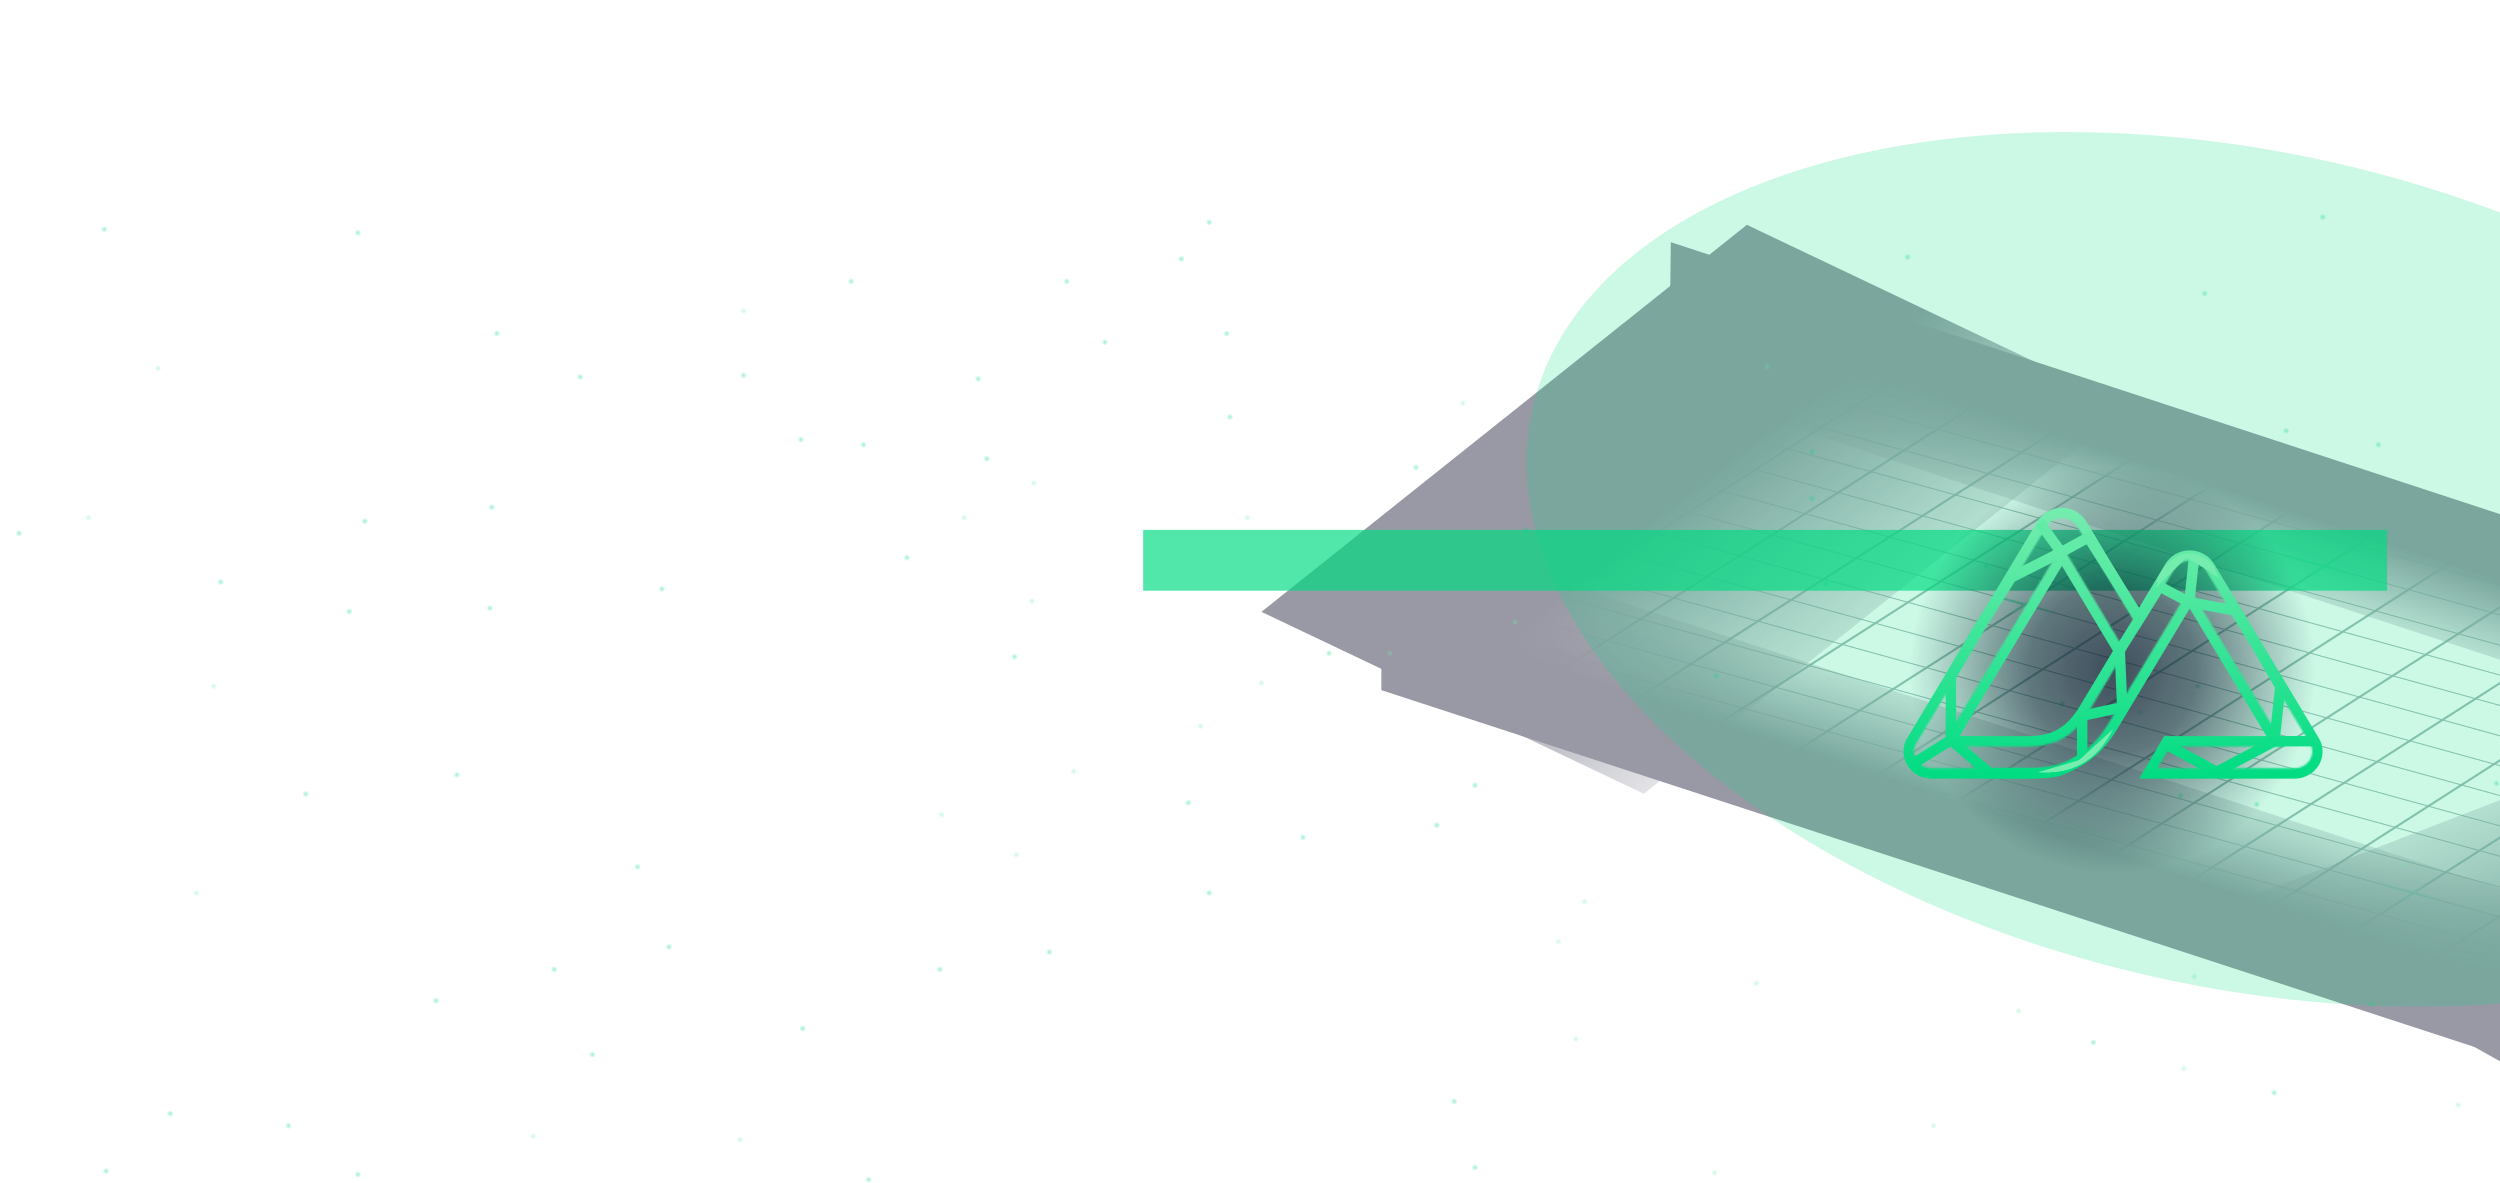 <svg width="1439" height="681" viewBox="0 0 1439 681" fill="none" xmlns="http://www.w3.org/2000/svg">
<g clip-path="url(#clip0_299_41026)">
<g opacity="0.41" clip-path="url(#clip1_299_41026)">
<line y1="-0.61" x2="589.138" y2="-0.61" transform="matrix(-0.489 0.313 -1.243 -0.343 1106.24 208.229)" stroke="url(#paint0_linear_299_41026)" stroke-width="1.22"/>
<line y1="-0.61" x2="589.138" y2="-0.61" transform="matrix(-0.489 0.313 -1.243 -0.343 1106.24 208.229)" stroke="url(#paint1_linear_299_41026)" stroke-opacity="0.28" stroke-width="1.22"/>
<line y1="-0.61" x2="589.138" y2="-0.61" transform="matrix(-0.489 0.313 -1.243 -0.343 1153.97 221.427)" stroke="url(#paint2_linear_299_41026)" stroke-width="1.22"/>
<line y1="-0.61" x2="589.138" y2="-0.61" transform="matrix(-0.489 0.313 -1.243 -0.343 1153.97 221.427)" stroke="url(#paint3_linear_299_41026)" stroke-opacity="0.28" stroke-width="1.22"/>
<line y1="-0.61" x2="589.138" y2="-0.61" transform="matrix(-0.489 0.313 -1.243 -0.343 1202.49 234.818)" stroke="url(#paint4_linear_299_41026)" stroke-width="1.22"/>
<line y1="-0.61" x2="589.138" y2="-0.61" transform="matrix(-0.489 0.313 -1.243 -0.343 1202.49 234.818)" stroke="url(#paint5_linear_299_41026)" stroke-opacity="0.28" stroke-width="1.22"/>
<line y1="-0.61" x2="589.138" y2="-0.61" transform="matrix(-0.489 0.313 -1.243 -0.343 1251.01 248.209)" stroke="url(#paint6_linear_299_41026)" stroke-width="1.22"/>
<line y1="-0.61" x2="589.138" y2="-0.61" transform="matrix(-0.489 0.313 -1.243 -0.343 1251.01 248.209)" stroke="url(#paint7_linear_299_41026)" stroke-opacity="0.28" stroke-width="1.22"/>
<line y1="-0.61" x2="589.138" y2="-0.61" transform="matrix(-0.489 0.313 -1.243 -0.343 1299.53 261.6)" stroke="url(#paint8_linear_299_41026)" stroke-width="1.22"/>
<line y1="-0.61" x2="589.138" y2="-0.61" transform="matrix(-0.489 0.313 -1.243 -0.343 1299.53 261.6)" stroke="url(#paint9_linear_299_41026)" stroke-opacity="0.28" stroke-width="1.22"/>
<line y1="-0.61" x2="589.138" y2="-0.61" transform="matrix(-0.489 0.313 -1.243 -0.343 1347.26 274.799)" stroke="url(#paint10_linear_299_41026)" stroke-width="1.22"/>
<line y1="-0.61" x2="589.138" y2="-0.61" transform="matrix(-0.489 0.313 -1.243 -0.343 1347.26 274.799)" stroke="url(#paint11_linear_299_41026)" stroke-opacity="0.28" stroke-width="1.22"/>
<line y1="-0.61" x2="589.138" y2="-0.61" transform="matrix(-0.489 0.313 -1.243 -0.343 1395.78 288.19)" stroke="url(#paint12_linear_299_41026)" stroke-width="1.22"/>
<line y1="-0.61" x2="589.138" y2="-0.61" transform="matrix(-0.489 0.313 -1.243 -0.343 1395.78 288.19)" stroke="url(#paint13_linear_299_41026)" stroke-opacity="0.28" stroke-width="1.22"/>
<line y1="-0.61" x2="589.138" y2="-0.61" transform="matrix(-0.489 0.313 -1.243 -0.343 1444.3 301.581)" stroke="url(#paint14_linear_299_41026)" stroke-width="1.22"/>
<line y1="-0.61" x2="589.138" y2="-0.61" transform="matrix(-0.489 0.313 -1.243 -0.343 1444.3 301.581)" stroke="url(#paint15_linear_299_41026)" stroke-opacity="0.28" stroke-width="1.22"/>
<line y1="-0.61" x2="589.138" y2="-0.61" transform="matrix(-0.489 0.313 -1.243 -0.343 1492.08 314.747)" stroke="url(#paint16_linear_299_41026)" stroke-width="1.22"/>
<line y1="-0.61" x2="589.138" y2="-0.61" transform="matrix(-0.489 0.313 -1.243 -0.343 1492.08 314.747)" stroke="url(#paint17_linear_299_41026)" stroke-opacity="0.28" stroke-width="1.22"/>
<line y1="-0.61" x2="589.138" y2="-0.61" transform="matrix(-0.489 0.313 -1.243 -0.343 1539.82 327.944)" stroke="url(#paint18_linear_299_41026)" stroke-width="1.22"/>
<line y1="-0.61" x2="589.138" y2="-0.61" transform="matrix(-0.489 0.313 -1.243 -0.343 1539.82 327.944)" stroke="url(#paint19_linear_299_41026)" stroke-opacity="0.28" stroke-width="1.22"/>
<line y1="-0.61" x2="589.138" y2="-0.61" transform="matrix(-0.489 0.313 -1.243 -0.343 1588.34 341.336)" stroke="url(#paint20_linear_299_41026)" stroke-width="1.22"/>
<line y1="-0.61" x2="589.138" y2="-0.61" transform="matrix(-0.489 0.313 -1.243 -0.343 1588.34 341.336)" stroke="url(#paint21_linear_299_41026)" stroke-opacity="0.28" stroke-width="1.22"/>
<line y1="-0.61" x2="589.138" y2="-0.61" transform="matrix(-0.489 0.313 -1.243 -0.343 1636.85 354.728)" stroke="url(#paint22_linear_299_41026)" stroke-width="1.22"/>
<line y1="-0.61" x2="589.138" y2="-0.61" transform="matrix(-0.489 0.313 -1.243 -0.343 1636.85 354.728)" stroke="url(#paint23_linear_299_41026)" stroke-opacity="0.28" stroke-width="1.22"/>
<line y1="-0.61" x2="589.138" y2="-0.61" transform="matrix(-0.489 0.313 -1.243 -0.343 1686.15 368.312)" stroke="url(#paint24_linear_299_41026)" stroke-width="1.22"/>
<line y1="-0.61" x2="589.138" y2="-0.61" transform="matrix(-0.489 0.313 -1.243 -0.343 1686.15 368.312)" stroke="url(#paint25_linear_299_41026)" stroke-opacity="0.28" stroke-width="1.22"/>
<line y1="-0.61" x2="589.138" y2="-0.61" transform="matrix(-1.243 -0.343 0.489 -0.313 1831.8 409.902)" stroke="url(#paint26_linear_299_41026)" stroke-width="1.22"/>
<line y1="-0.61" x2="589.138" y2="-0.61" transform="matrix(-1.243 -0.343 0.489 -0.313 1831.8 409.902)" stroke="url(#paint27_linear_299_41026)" stroke-opacity="0.28" stroke-width="1.22"/>
<line y1="-0.61" x2="589.138" y2="-0.61" transform="matrix(-1.243 -0.343 0.489 -0.313 1813.18 421.961)" stroke="url(#paint28_linear_299_41026)" stroke-width="1.22"/>
<line y1="-0.61" x2="589.138" y2="-0.61" transform="matrix(-1.243 -0.343 0.489 -0.313 1813.18 421.961)" stroke="url(#paint29_linear_299_41026)" stroke-opacity="0.28" stroke-width="1.22"/>
<line y1="-0.61" x2="589.138" y2="-0.61" transform="matrix(-1.243 -0.343 0.489 -0.313 1794.32 434.23)" stroke="url(#paint30_linear_299_41026)" stroke-width="1.22"/>
<line y1="-0.61" x2="589.138" y2="-0.61" transform="matrix(-1.243 -0.343 0.489 -0.313 1794.32 434.23)" stroke="url(#paint31_linear_299_41026)" stroke-opacity="0.28" stroke-width="1.22"/>
<line y1="-0.61" x2="589.138" y2="-0.61" transform="matrix(-1.243 -0.343 0.489 -0.313 1775.46 446.499)" stroke="url(#paint32_linear_299_41026)" stroke-width="1.22"/>
<line y1="-0.61" x2="589.138" y2="-0.61" transform="matrix(-1.243 -0.343 0.489 -0.313 1775.46 446.499)" stroke="url(#paint33_linear_299_41026)" stroke-opacity="0.28" stroke-width="1.22"/>
<line y1="-0.61" x2="589.138" y2="-0.61" transform="matrix(-1.243 -0.343 0.489 -0.313 1756.61 458.767)" stroke="url(#paint34_linear_299_41026)" stroke-width="1.22"/>
<line y1="-0.61" x2="589.138" y2="-0.61" transform="matrix(-1.243 -0.343 0.489 -0.313 1756.61 458.767)" stroke="url(#paint35_linear_299_41026)" stroke-opacity="0.28" stroke-width="1.22"/>
<line y1="-0.61" x2="589.138" y2="-0.61" transform="matrix(-1.243 -0.343 0.489 -0.313 1737.98 470.827)" stroke="url(#paint36_linear_299_41026)" stroke-width="1.22"/>
<line y1="-0.61" x2="589.138" y2="-0.61" transform="matrix(-1.243 -0.343 0.489 -0.313 1737.98 470.827)" stroke="url(#paint37_linear_299_41026)" stroke-opacity="0.28" stroke-width="1.22"/>
<line y1="-0.61" x2="589.138" y2="-0.61" transform="matrix(-1.243 -0.343 0.489 -0.313 1719.12 483.096)" stroke="url(#paint38_linear_299_41026)" stroke-width="1.22"/>
<line y1="-0.61" x2="589.138" y2="-0.61" transform="matrix(-1.243 -0.343 0.489 -0.313 1719.12 483.096)" stroke="url(#paint39_linear_299_41026)" stroke-opacity="0.28" stroke-width="1.22"/>
<line y1="-0.61" x2="589.138" y2="-0.61" transform="matrix(-1.243 -0.343 0.489 -0.313 1700.26 495.364)" stroke="url(#paint40_linear_299_41026)" stroke-width="1.22"/>
<line y1="-0.61" x2="589.138" y2="-0.61" transform="matrix(-1.243 -0.343 0.489 -0.313 1700.26 495.364)" stroke="url(#paint41_linear_299_41026)" stroke-opacity="0.28" stroke-width="1.22"/>
<line y1="-0.61" x2="589.138" y2="-0.61" transform="matrix(-1.243 -0.343 0.489 -0.313 1681.76 507.458)" stroke="url(#paint42_linear_299_41026)" stroke-width="1.22"/>
<line y1="-0.61" x2="589.138" y2="-0.61" transform="matrix(-1.243 -0.343 0.489 -0.313 1681.76 507.458)" stroke="url(#paint43_linear_299_41026)" stroke-opacity="0.28" stroke-width="1.22"/>
<line y1="-0.61" x2="589.138" y2="-0.61" transform="matrix(-1.243 -0.343 0.489 -0.313 1663.13 519.518)" stroke="url(#paint44_linear_299_41026)" stroke-width="1.22"/>
<line y1="-0.61" x2="589.138" y2="-0.61" transform="matrix(-1.243 -0.343 0.489 -0.313 1663.13 519.518)" stroke="url(#paint45_linear_299_41026)" stroke-opacity="0.28" stroke-width="1.22"/>
<line y1="-0.61" x2="589.138" y2="-0.61" transform="matrix(-1.243 -0.343 0.489 -0.313 1644.28 531.786)" stroke="url(#paint46_linear_299_41026)" stroke-width="1.22"/>
<line y1="-0.61" x2="589.138" y2="-0.61" transform="matrix(-1.243 -0.343 0.489 -0.313 1644.28 531.786)" stroke="url(#paint47_linear_299_41026)" stroke-opacity="0.28" stroke-width="1.22"/>
<line y1="-0.61" x2="589.138" y2="-0.61" transform="matrix(-1.243 -0.343 0.489 -0.313 1625.42 544.055)" stroke="url(#paint48_linear_299_41026)" stroke-width="1.22"/>
<line y1="-0.61" x2="589.138" y2="-0.61" transform="matrix(-1.243 -0.343 0.489 -0.313 1625.42 544.055)" stroke="url(#paint49_linear_299_41026)" stroke-opacity="0.28" stroke-width="1.22"/>
<line y1="-0.61" x2="589.138" y2="-0.61" transform="matrix(-1.243 -0.343 0.489 -0.313 1606.33 556.532)" stroke="url(#paint50_linear_299_41026)" stroke-width="1.22"/>
<line y1="-0.61" x2="589.138" y2="-0.61" transform="matrix(-1.243 -0.343 0.489 -0.313 1606.33 556.532)" stroke="url(#paint51_linear_299_41026)" stroke-opacity="0.28" stroke-width="1.22"/>
<line y1="-0.61" x2="589.138" y2="-0.61" transform="matrix(-1.243 -0.343 0.489 -0.313 1587.7 568.593)" stroke="url(#paint52_linear_299_41026)" stroke-width="1.22"/>
<line y1="-0.61" x2="589.138" y2="-0.61" transform="matrix(-1.243 -0.343 0.489 -0.313 1587.7 568.593)" stroke="url(#paint53_linear_299_41026)" stroke-opacity="0.28" stroke-width="1.22"/>
<line y1="-0.61" x2="589.138" y2="-0.61" transform="matrix(-1.243 -0.343 0.489 -0.313 1568.85 580.861)" stroke="url(#paint54_linear_299_41026)" stroke-width="1.22"/>
<line y1="-0.61" x2="589.138" y2="-0.61" transform="matrix(-1.243 -0.343 0.489 -0.313 1568.85 580.861)" stroke="url(#paint55_linear_299_41026)" stroke-opacity="0.28" stroke-width="1.22"/>
<line y1="-0.61" x2="589.138" y2="-0.61" transform="matrix(-1.243 -0.343 0.489 -0.313 1549.99 593.131)" stroke="url(#paint56_linear_299_41026)" stroke-width="1.22"/>
<line y1="-0.61" x2="589.138" y2="-0.61" transform="matrix(-1.243 -0.343 0.489 -0.313 1549.99 593.131)" stroke="url(#paint57_linear_299_41026)" stroke-opacity="0.28" stroke-width="1.22"/>
<path d="M1317.08 320.251L1358.88 331.728" stroke="url(#paint58_linear_299_41026)" stroke-width="1.223"/>
<path d="M1329.64 331.22L1346.4 320.478" stroke="url(#paint59_linear_299_41026)" stroke-width="1.223"/>
<path d="M1317.08 320.251L1358.88 331.728" stroke="url(#paint60_linear_299_41026)" stroke-width="1.223"/>
<path d="M1329.64 331.22L1346.4 320.478" stroke="url(#paint61_linear_299_41026)" stroke-width="1.223"/>
<path d="M1317.08 320.251L1358.88 331.728" stroke="url(#paint62_linear_299_41026)" stroke-width="1.223"/>
<path d="M1329.64 331.22L1346.4 320.478" stroke="url(#paint63_linear_299_41026)" stroke-width="1.223"/>
<path d="M1144.94 342.318L1186.74 353.796" stroke="url(#paint64_linear_299_41026)" stroke-width="1.223"/>
<path d="M1157.5 353.288L1174.26 342.547" stroke="url(#paint65_linear_299_41026)" stroke-width="1.223"/>
<path d="M1144.94 342.318L1186.74 353.796" stroke="url(#paint66_linear_299_41026)" stroke-width="1.223"/>
<path d="M1157.5 353.288L1174.26 342.547" stroke="url(#paint67_linear_299_41026)" stroke-width="1.223"/>
<path d="M1144.94 342.318L1186.74 353.796" stroke="url(#paint68_linear_299_41026)" stroke-width="1.223"/>
<path d="M1157.5 353.288L1174.26 342.547" stroke="url(#paint69_linear_299_41026)" stroke-width="1.223"/>
<path d="M1368.2 508.319L1410 519.797" stroke="url(#paint70_linear_299_41026)" stroke-width="1.223"/>
<path d="M1380.76 519.289L1397.52 508.547" stroke="url(#paint71_linear_299_41026)" stroke-width="1.223"/>
<path d="M1368.2 508.319L1410 519.797" stroke="url(#paint72_linear_299_41026)" stroke-width="1.223"/>
<path d="M1380.76 519.289L1397.52 508.547" stroke="url(#paint73_linear_299_41026)" stroke-width="1.223"/>
<path d="M1368.2 508.319L1410 519.797" stroke="url(#paint74_linear_299_41026)" stroke-width="1.223"/>
<path d="M1380.76 519.289L1397.52 508.547" stroke="url(#paint75_linear_299_41026)" stroke-width="1.223"/>
<rect width="651.332" height="187" transform="matrix(0.429 -0.342 1.177 0.56 726.083 352.172)" fill="url(#paint76_linear_299_41026)"/>
<rect width="651.332" height="187" transform="matrix(-0.623 0.241 -1.087 -0.61 1889.4 478.961)" fill="url(#paint77_linear_299_41026)"/>
<rect width="651.332" height="163.36" transform="matrix(1.253 0.411 -0.006 0.511 961.724 139.396)" fill="url(#paint78_linear_299_41026)"/>
<rect width="651.332" height="187" transform="matrix(-1.253 -0.409 0 -0.513 1611.21 663.638)" fill="url(#paint79_linear_299_41026)"/>
</g>
<g opacity="0.68" filter="url(#filter0_f_299_41026)">
<rect x="1374" y="305" width="35" height="716" transform="rotate(90 1374 305)" fill="#00DC82"/>
</g>
<g opacity="0.39">
<circle cx="123" cy="395" r="2" fill="url(#paint80_radial_299_41026)"/>
<circle cx="51" cy="298" r="2" fill="url(#paint81_radial_299_41026)"/>
<circle cx="91" cy="212" r="2" fill="url(#paint82_radial_299_41026)"/>
<circle cx="428" cy="179" r="2" fill="url(#paint83_radial_299_41026)"/>
<circle cx="113" cy="514" r="2" fill="url(#paint84_radial_299_41026)"/>
<circle cx="307" cy="654" r="2" fill="url(#paint85_radial_299_41026)"/>
<circle cx="1384" cy="498" r="2" fill="url(#paint86_radial_299_41026)"/>
<circle cx="912" cy="519" r="2" fill="url(#paint87_radial_299_41026)"/>
<circle cx="897" cy="542" r="2" fill="url(#paint88_radial_299_41026)"/>
<circle cx="1263" cy="562" r="2" fill="url(#paint89_radial_299_41026)"/>
<circle cx="1113" cy="648" r="2" fill="url(#paint90_radial_299_41026)"/>
<circle cx="987" cy="675" r="2" fill="url(#paint91_radial_299_41026)"/>
<circle cx="1162" cy="582" r="2" fill="url(#paint92_radial_299_41026)"/>
<circle cx="1257" cy="615" r="2" fill="url(#paint93_radial_299_41026)"/>
<circle cx="1415" cy="636" r="2" fill="url(#paint94_radial_299_41026)"/>
<circle cx="1011" cy="566" r="2" fill="url(#paint95_radial_299_41026)"/>
<circle cx="1232" cy="410" r="2" fill="url(#paint96_radial_299_41026)"/>
<circle cx="907" cy="598" r="2" fill="url(#paint97_radial_299_41026)"/>
<circle cx="604" cy="548" r="2" fill="url(#paint98_radial_299_41026)"/>
<circle cx="696" cy="514" r="2" fill="url(#paint99_radial_299_41026)"/>
<circle cx="750" cy="482" r="2" fill="url(#paint100_radial_299_41026)"/>
<circle cx="837" cy="634" r="2" fill="url(#paint101_radial_299_41026)"/>
<circle cx="849" cy="672" r="2" fill="url(#paint102_radial_299_41026)"/>
<circle cx="251" cy="576" r="2" fill="url(#paint103_radial_299_41026)"/>
<circle cx="1205" cy="600" r="2" fill="url(#paint104_radial_299_41026)"/>
<circle cx="1365" cy="578" r="2" fill="url(#paint105_radial_299_41026)"/>
<circle cx="1309" cy="629" r="2" fill="url(#paint106_radial_299_41026)"/>
<circle cx="1437" cy="451" r="2" fill="url(#paint107_radial_299_41026)"/>
<circle cx="1299" cy="463" r="2" fill="url(#paint108_radial_299_41026)"/>
<circle cx="1369" cy="256" r="2" fill="url(#paint109_radial_299_41026)"/>
<circle cx="1265" cy="395" r="2" fill="url(#paint110_radial_299_41026)"/>
<circle cx="708" cy="240" r="2" fill="url(#paint111_radial_299_41026)"/>
<circle cx="815" cy="269" r="2" fill="url(#paint112_radial_299_41026)"/>
<circle cx="11" cy="307" r="2" fill="url(#paint113_radial_299_41026)"/>
<circle cx="1255" cy="458" r="2" fill="url(#paint114_radial_299_41026)"/>
<circle cx="385" cy="545" r="2" fill="url(#paint115_radial_299_41026)"/>
<circle cx="680" cy="149" r="2" fill="url(#paint116_radial_299_41026)"/>
<circle cx="60" cy="132" r="2" fill="url(#paint117_radial_299_41026)"/>
<circle cx="319" cy="558" r="2" fill="url(#paint118_radial_299_41026)"/>
<circle cx="614" cy="162" r="2" fill="url(#paint119_radial_299_41026)"/>
<circle cx="1187" cy="405" r="2" fill="url(#paint120_radial_299_41026)"/>
<circle cx="341" cy="607" r="2" fill="url(#paint121_radial_299_41026)"/>
<circle cx="206" cy="134" r="2" fill="url(#paint122_radial_299_41026)"/>
<circle cx="563" cy="218" r="2" fill="url(#paint123_radial_299_41026)"/>
<circle cx="1136" cy="441" r="2" fill="url(#paint124_radial_299_41026)"/>
<circle cx="263" cy="446" r="2" fill="url(#paint125_radial_299_41026)"/>
<circle cx="1051" cy="336" r="2" fill="url(#paint126_radial_299_41026)"/>
<circle cx="61" cy="674" r="2" fill="url(#paint127_radial_299_41026)"/>
<circle cx="98" cy="641" r="2" fill="url(#paint128_radial_299_41026)"/>
<circle cx="127" cy="335" r="2" fill="url(#paint129_radial_299_41026)"/>
<circle cx="282" cy="350" r="2" fill="url(#paint130_radial_299_41026)"/>
<circle cx="201" cy="352" r="2" fill="url(#paint131_radial_299_41026)"/>
<circle cx="176" cy="457" r="2" fill="url(#paint132_radial_299_41026)"/>
<circle cx="367" cy="499" r="2" fill="url(#paint133_radial_299_41026)"/>
<circle cx="490" cy="162" r="2" fill="url(#paint134_radial_299_41026)"/>
<circle cx="522" cy="321" r="2" fill="url(#paint135_radial_299_41026)"/>
<circle cx="584" cy="378" r="2" fill="url(#paint136_radial_299_41026)"/>
<circle cx="684" cy="462" r="2" fill="url(#paint137_radial_299_41026)"/>
<circle cx="849" cy="452" r="2" fill="url(#paint138_radial_299_41026)"/>
<circle cx="827" cy="475" r="2" fill="url(#paint139_radial_299_41026)"/>
<circle cx="879" cy="305" r="2" fill="url(#paint140_radial_299_41026)"/>
<circle cx="765" cy="376" r="2" fill="url(#paint141_radial_299_41026)"/>
<circle cx="988" cy="389" r="2" fill="url(#paint142_radial_299_41026)"/>
<circle cx="1098" cy="148" r="2" fill="url(#paint143_radial_299_41026)"/>
<circle cx="1043" cy="287" r="2" fill="url(#paint144_radial_299_41026)"/>
<circle cx="1043" cy="260" r="2" fill="url(#paint145_radial_299_41026)"/>
<circle cx="1143" cy="326" r="2" fill="url(#paint146_radial_299_41026)"/>
<circle cx="1316" cy="248" r="2" fill="url(#paint147_radial_299_41026)"/>
<circle cx="1269" cy="169" r="2" fill="url(#paint148_radial_299_41026)"/>
<circle cx="381" cy="339" r="2" fill="url(#paint149_radial_299_41026)"/>
<circle cx="1337" cy="125" r="2" fill="url(#paint150_radial_299_41026)"/>
<circle cx="461" cy="253" r="2" fill="url(#paint151_radial_299_41026)"/>
<circle cx="428" cy="216" r="2" fill="url(#paint152_radial_299_41026)"/>
<circle cx="568" cy="264" r="2" fill="url(#paint153_radial_299_41026)"/>
<circle cx="497" cy="256" r="2" fill="url(#paint154_radial_299_41026)"/>
<circle cx="334" cy="217" r="2" fill="url(#paint155_radial_299_41026)"/>
<circle cx="286" cy="192" r="2" fill="url(#paint156_radial_299_41026)"/>
<circle cx="210" cy="300" r="2" fill="url(#paint157_radial_299_41026)"/>
<circle cx="283" cy="292" r="2" fill="url(#paint158_radial_299_41026)"/>
<circle cx="166" cy="648" r="2" fill="url(#paint159_radial_299_41026)"/>
<circle cx="206" cy="676" r="2" fill="url(#paint160_radial_299_41026)"/>
<circle cx="541" cy="558" r="2" fill="url(#paint161_radial_299_41026)"/>
<circle cx="462" cy="592" r="2" fill="url(#paint162_radial_299_41026)"/>
<circle cx="500" cy="679" r="2" fill="url(#paint163_radial_299_41026)"/>
<circle cx="696" cy="128" r="2" fill="url(#paint164_radial_299_41026)"/>
<circle cx="636" cy="197" r="2" fill="url(#paint165_radial_299_41026)"/>
<circle cx="706" cy="192" r="2" fill="url(#paint166_radial_299_41026)"/>
<circle cx="1017" cy="211" r="2" fill="url(#paint167_radial_299_41026)"/>
<circle cx="842" cy="232" r="2" fill="url(#paint168_radial_299_41026)"/>
<circle cx="595" cy="278" r="2" fill="url(#paint169_radial_299_41026)"/>
<circle cx="426" cy="656" r="2" fill="url(#paint170_radial_299_41026)"/>
<circle cx="618" cy="444" r="2" fill="url(#paint171_radial_299_41026)"/>
<circle cx="585" cy="492" r="2" fill="url(#paint172_radial_299_41026)"/>
<circle cx="542" cy="469" r="2" fill="url(#paint173_radial_299_41026)"/>
<circle cx="555" cy="298" r="2" fill="url(#paint174_radial_299_41026)"/>
<circle cx="594" cy="346" r="2" fill="url(#paint175_radial_299_41026)"/>
<circle cx="718" cy="298" r="2" fill="url(#paint176_radial_299_41026)"/>
<circle cx="872" cy="358" r="2" fill="url(#paint177_radial_299_41026)"/>
<circle cx="800" cy="376" r="2" fill="url(#paint178_radial_299_41026)"/>
<circle cx="691" cy="418" r="2" fill="url(#paint179_radial_299_41026)"/>
<circle cx="726" cy="393" r="2" fill="url(#paint180_radial_299_41026)"/>
</g>
<g opacity="0.2" filter="url(#filter1_f_299_41026)">
<ellipse cx="1290.62" cy="327.723" rx="418.902" ry="239.974" transform="rotate(12.785 1290.62 327.723)" fill="#00DC82"/>
</g>
<rect x="1031" y="185" width="370" height="370" fill="url(#paint181_radial_299_41026)" fill-opacity="0.7"/>
<mask id="mask0_299_41026" style="mask-type:alpha" maskUnits="userSpaceOnUse" x="1089" y="286" width="254" height="169">
<!-- animate height border -->
<path d="M1231.33 448.196H1320.66C1323.5 448.196 1326.3 447.476 1328.77 446.107C1331.24 444.739 1333.28 442.771 1334.71 440.401C1336.13 438.03 1336.88 435.342 1336.88 432.605C1336.88 429.869 1336.13 427.181 1334.7 424.812L1274.48 324.594C1273.05 322.224 1271 320.257 1268.54 318.888C1266.07 317.52 1263.27 316.8 1260.43 316.8C1257.58 316.8 1254.78 317.52 1252.31 318.888C1249.85 320.257 1247.8 322.224 1246.38 324.594L1230.98 350.236L1200.87 300.094C1199.44 297.724 1197.4 295.757 1194.93 294.389C1192.46 293.021 1189.66 292.301 1186.82 292.301C1183.97 292.301 1181.17 293.021 1178.7 294.389C1176.24 295.757 1174.19 297.724 1172.76 300.094L1097.82 424.812C1096.39 427.181 1095.64 429.869 1095.64 432.605C1095.64 435.342 1096.39 438.03 1097.81 440.401C1099.23 442.771 1101.28 444.739 1103.75 446.107C1106.22 447.476 1109.01 448.196 1111.86 448.196H1168.16C1190.46 448.196 1206.91 438.783 1218.23 420.421L1245.7 374.703L1260.42 350.236L1304.59 423.729H1245.7L1231.33 448.196ZM1167.24 423.704L1127.95 423.695L1186.84 325.711L1216.22 374.703L1196.55 407.449C1189.04 419.363 1180.5 423.704 1167.24 423.704Z" stroke="url(#paint182_linear_299_41026)" stroke-width="12"/>
</mask>
<g mask="url(#mask0_299_41026)">
<path d="M1231.33 448.196H1320.66C1323.5 448.196 1326.3 447.476 1328.77 446.107C1331.24 444.739 1333.28 442.771 1334.71 440.401C1336.13 438.03 1336.88 435.342 1336.88 432.605C1336.88 429.869 1336.13 427.181 1334.7 424.812L1274.48 324.594C1273.05 322.224 1271 320.257 1268.54 318.888C1266.07 317.52 1263.27 316.8 1260.43 316.8C1257.58 316.8 1254.78 317.52 1252.31 318.888C1249.85 320.257 1247.8 322.224 1246.38 324.594L1230.98 350.236L1200.87 300.094C1199.44 297.724 1197.4 295.757 1194.93 294.389C1192.46 293.021 1189.66 292.301 1186.82 292.301C1183.97 292.301 1181.17 293.021 1178.7 294.389C1176.24 295.757 1174.19 297.724 1172.76 300.094L1097.82 424.812C1096.39 427.181 1095.64 429.869 1095.64 432.605C1095.64 435.342 1096.39 438.03 1097.81 440.401C1099.23 442.771 1101.28 444.739 1103.75 446.107C1106.22 447.476 1109.01 448.196 1111.86 448.196H1168.16C1190.46 448.196 1206.91 438.783 1218.23 420.421L1245.7 374.703L1260.42 350.236L1304.59 423.729H1245.7L1231.33 448.196ZM1167.24 423.704L1127.95 423.695L1186.84 325.711L1216.22 374.703L1196.55 407.449C1189.04 419.363 1180.5 423.704 1167.24 423.704Z" fill="url(#paint183_linear_299_41026)"/>
</g>
<!-- interieur -->
<path d="M1260.15 346.579L1286.77 351.512L1299.84 372.963L1312.55 395.198L1309.14 426.635M1260.15 346.579L1243.05 337.633L1231.55 356.005M1260.15 346.579L1263.25 317.83M1309.14 426.635H1332.45M1309.14 426.635L1276 444.279L1246.08 428.167M1100.07 440.306L1122.96 425.886M1122.96 425.886V389.284L1138.87 361.57L1157.59 332.479L1186.39 317.868M1122.96 425.886L1145.18 445.019H1165.67C1165.67 445.019 1176.41 445.237 1182.55 444.279C1188.5 443.351 1198.5 436.648 1198.5 436.648V412.005L1221.56 407.083L1220.12 374.31L1231.55 356.005M1186.39 317.868L1174.03 300.836M1186.39 317.868L1202.07 309.277L1213.28 326.879L1231.55 356.005" stroke="url(#paint184_linear_299_41026)" stroke-width="6"/> -->
<g filter="url(#filter2_f_299_41026)">
<path d="M1216.06 420C1203.01 445.524 1182.94 444.723 1173.77 444.534L1196.78 437.583L1216.06 420Z" fill="#75EDAE"/>
</g>
<g filter="url(#filter3_f_299_41026)">
<path d="M1216.06 420C1203.01 445.524 1182.17 444.723 1173 444.534L1196.78 437.583L1216.06 420Z" fill="#75EDAE"/>
</g>
<g filter="url(#filter4_f_299_41026)">
<path d="M1241 338.196C1248.6 314.238 1271.97 316.575 1275.19 330.599L1258.53 320.958L1241 338.196Z" fill="#75EDAE"/>
</g>
<g filter="url(#filter5_f_299_41026)">
<path d="M1241 335.858C1248.6 311.9 1273.43 315.114 1276.65 332.352L1258.82 320.373L1241 335.858Z" fill="#75EDAE"/>
</g>
</g>
<defs>
<filter id="filter0_f_299_41026" x="282" y="-71" width="1468" height="787" filterUnits="userSpaceOnUse" color-interpolation-filters="sRGB">
<feFlood flood-opacity="0" result="BackgroundImageFix"/>
<feBlend mode="normal" in="SourceGraphic" in2="BackgroundImageFix" result="shape"/>
<feGaussianBlur stdDeviation="188" result="effect1_foregroundBlur_299_41026"/>
</filter>
<filter id="filter1_f_299_41026" x="651.62" y="-151.06" width="1278" height="957.565" filterUnits="userSpaceOnUse" color-interpolation-filters="sRGB">
<feFlood flood-opacity="0" result="BackgroundImageFix"/>
<feBlend mode="normal" in="SourceGraphic" in2="BackgroundImageFix" result="shape"/>
<feGaussianBlur stdDeviation="113.5" result="effect1_foregroundBlur_299_41026"/>
</filter>
<filter id="filter2_f_299_41026" x="1169.23" y="415.462" width="51.369" height="33.658" filterUnits="userSpaceOnUse" color-interpolation-filters="sRGB">
<feFlood flood-opacity="0" result="BackgroundImageFix"/>
<feBlend mode="normal" in="SourceGraphic" in2="BackgroundImageFix" result="shape"/>
<feGaussianBlur stdDeviation="2.269" result="effect1_foregroundBlur_299_41026"/>
</filter>
<filter id="filter3_f_299_41026" x="1168.46" y="415.462" width="52.136" height="33.658" filterUnits="userSpaceOnUse" color-interpolation-filters="sRGB">
<feFlood flood-opacity="0" result="BackgroundImageFix"/>
<feBlend mode="normal" in="SourceGraphic" in2="BackgroundImageFix" result="shape"/>
<feGaussianBlur stdDeviation="2.269" result="effect1_foregroundBlur_299_41026"/>
</filter>
<filter id="filter4_f_299_41026" x="1236.33" y="315.411" width="43.533" height="27.46" filterUnits="userSpaceOnUse" color-interpolation-filters="sRGB">
<feFlood flood-opacity="0" result="BackgroundImageFix"/>
<feBlend mode="normal" in="SourceGraphic" in2="BackgroundImageFix" result="shape"/>
<feGaussianBlur stdDeviation="2.337" result="effect1_foregroundBlur_299_41026"/>
</filter>
<filter id="filter5_f_299_41026" x="1236.33" y="313.982" width="44.995" height="26.551" filterUnits="userSpaceOnUse" color-interpolation-filters="sRGB">
<feFlood flood-opacity="0" result="BackgroundImageFix"/>
<feBlend mode="normal" in="SourceGraphic" in2="BackgroundImageFix" result="shape"/>
<feGaussianBlur stdDeviation="2.337" result="effect1_foregroundBlur_299_41026"/>
</filter>
<linearGradient id="paint0_linear_299_41026" x1="336.398" y1="0.109" x2="336.398" y2="1.006" gradientUnits="userSpaceOnUse">
<stop stop-color="#1E293B"/>
<stop offset="1" stop-color="#020420"/>
</linearGradient>
<linearGradient id="paint1_linear_299_41026" x1="294.569" y1="0" x2="294.569" y2="1" gradientUnits="userSpaceOnUse">
<stop stop-color="#00DC82"/>
<stop offset="0" stop-color="#00DC82" stop-opacity="0"/>
<stop offset="0.985" stop-color="#00DC82"/>
</linearGradient>
<linearGradient id="paint2_linear_299_41026" x1="336.398" y1="0.109" x2="336.398" y2="1.006" gradientUnits="userSpaceOnUse">
<stop stop-color="#1E293B"/>
<stop offset="1" stop-color="#020420"/>
</linearGradient>
<linearGradient id="paint3_linear_299_41026" x1="294.569" y1="0" x2="294.569" y2="1" gradientUnits="userSpaceOnUse">
<stop stop-color="#00DC82"/>
<stop offset="0" stop-color="#00DC82" stop-opacity="0"/>
<stop offset="0.985" stop-color="#00DC82"/>
</linearGradient>
<linearGradient id="paint4_linear_299_41026" x1="336.398" y1="0.109" x2="336.398" y2="1.006" gradientUnits="userSpaceOnUse">
<stop stop-color="#1E293B"/>
<stop offset="1" stop-color="#020420"/>
</linearGradient>
<linearGradient id="paint5_linear_299_41026" x1="294.569" y1="0" x2="294.569" y2="1" gradientUnits="userSpaceOnUse">
<stop stop-color="#00DC82"/>
<stop offset="0" stop-color="#00DC82" stop-opacity="0"/>
<stop offset="0.985" stop-color="#00DC82"/>
</linearGradient>
<linearGradient id="paint6_linear_299_41026" x1="336.398" y1="0.109" x2="336.398" y2="1.006" gradientUnits="userSpaceOnUse">
<stop stop-color="#1E293B"/>
<stop offset="1" stop-color="#020420"/>
</linearGradient>
<linearGradient id="paint7_linear_299_41026" x1="294.569" y1="0" x2="294.569" y2="1" gradientUnits="userSpaceOnUse">
<stop stop-color="#00DC82"/>
<stop offset="0" stop-color="#00DC82" stop-opacity="0"/>
<stop offset="0.985" stop-color="#00DC82"/>
</linearGradient>
<linearGradient id="paint8_linear_299_41026" x1="336.398" y1="0.109" x2="336.398" y2="1.006" gradientUnits="userSpaceOnUse">
<stop stop-color="#1E293B"/>
<stop offset="1" stop-color="#020420"/>
</linearGradient>
<linearGradient id="paint9_linear_299_41026" x1="294.569" y1="0" x2="294.569" y2="1" gradientUnits="userSpaceOnUse">
<stop stop-color="#00DC82"/>
<stop offset="0" stop-color="#00DC82" stop-opacity="0"/>
<stop offset="0.985" stop-color="#00DC82"/>
</linearGradient>
<linearGradient id="paint10_linear_299_41026" x1="336.398" y1="0.109" x2="336.398" y2="1.006" gradientUnits="userSpaceOnUse">
<stop stop-color="#1E293B"/>
<stop offset="1" stop-color="#020420"/>
</linearGradient>
<linearGradient id="paint11_linear_299_41026" x1="294.569" y1="0" x2="294.569" y2="1" gradientUnits="userSpaceOnUse">
<stop stop-color="#00DC82"/>
<stop offset="0" stop-color="#00DC82" stop-opacity="0"/>
<stop offset="0.985" stop-color="#00DC82"/>
</linearGradient>
<linearGradient id="paint12_linear_299_41026" x1="336.398" y1="0.109" x2="336.398" y2="1.006" gradientUnits="userSpaceOnUse">
<stop stop-color="#1E293B"/>
<stop offset="1" stop-color="#020420"/>
</linearGradient>
<linearGradient id="paint13_linear_299_41026" x1="294.569" y1="0" x2="294.569" y2="1" gradientUnits="userSpaceOnUse">
<stop stop-color="#00DC82"/>
<stop offset="0" stop-color="#00DC82" stop-opacity="0"/>
<stop offset="0.985" stop-color="#00DC82"/>
</linearGradient>
<linearGradient id="paint14_linear_299_41026" x1="336.398" y1="0.109" x2="336.398" y2="1.006" gradientUnits="userSpaceOnUse">
<stop stop-color="#1E293B"/>
<stop offset="1" stop-color="#020420"/>
</linearGradient>
<linearGradient id="paint15_linear_299_41026" x1="294.569" y1="0" x2="294.569" y2="1" gradientUnits="userSpaceOnUse">
<stop stop-color="#00DC82"/>
<stop offset="0" stop-color="#00DC82" stop-opacity="0"/>
<stop offset="0.985" stop-color="#00DC82"/>
</linearGradient>
<linearGradient id="paint16_linear_299_41026" x1="336.398" y1="0.109" x2="336.398" y2="1.006" gradientUnits="userSpaceOnUse">
<stop stop-color="#1E293B"/>
<stop offset="1" stop-color="#020420"/>
</linearGradient>
<linearGradient id="paint17_linear_299_41026" x1="294.569" y1="0" x2="294.569" y2="1" gradientUnits="userSpaceOnUse">
<stop stop-color="#00DC82"/>
<stop offset="0" stop-color="#00DC82" stop-opacity="0"/>
<stop offset="0.985" stop-color="#00DC82"/>
</linearGradient>
<linearGradient id="paint18_linear_299_41026" x1="336.398" y1="0.109" x2="336.398" y2="1.006" gradientUnits="userSpaceOnUse">
<stop stop-color="#1E293B"/>
<stop offset="1" stop-color="#020420"/>
</linearGradient>
<linearGradient id="paint19_linear_299_41026" x1="294.569" y1="0" x2="294.569" y2="1" gradientUnits="userSpaceOnUse">
<stop stop-color="#00DC82"/>
<stop offset="0" stop-color="#00DC82" stop-opacity="0"/>
<stop offset="0.985" stop-color="#00DC82"/>
</linearGradient>
<linearGradient id="paint20_linear_299_41026" x1="336.398" y1="0.109" x2="336.398" y2="1.006" gradientUnits="userSpaceOnUse">
<stop stop-color="#1E293B"/>
<stop offset="1" stop-color="#020420"/>
</linearGradient>
<linearGradient id="paint21_linear_299_41026" x1="294.569" y1="0" x2="294.569" y2="1" gradientUnits="userSpaceOnUse">
<stop stop-color="#00DC82"/>
<stop offset="0" stop-color="#00DC82" stop-opacity="0"/>
<stop offset="0.985" stop-color="#00DC82"/>
</linearGradient>
<linearGradient id="paint22_linear_299_41026" x1="336.398" y1="0.109" x2="336.398" y2="1.006" gradientUnits="userSpaceOnUse">
<stop stop-color="#1E293B"/>
<stop offset="1" stop-color="#020420"/>
</linearGradient>
<linearGradient id="paint23_linear_299_41026" x1="294.569" y1="0" x2="294.569" y2="1" gradientUnits="userSpaceOnUse">
<stop stop-color="#00DC82"/>
<stop offset="0" stop-color="#00DC82" stop-opacity="0"/>
<stop offset="0.985" stop-color="#00DC82"/>
</linearGradient>
<linearGradient id="paint24_linear_299_41026" x1="336.398" y1="0.109" x2="336.398" y2="1.006" gradientUnits="userSpaceOnUse">
<stop stop-color="#1E293B"/>
<stop offset="1" stop-color="#020420"/>
</linearGradient>
<linearGradient id="paint25_linear_299_41026" x1="294.569" y1="0" x2="294.569" y2="1" gradientUnits="userSpaceOnUse">
<stop stop-color="#00DC82"/>
<stop offset="0" stop-color="#00DC82" stop-opacity="0"/>
<stop offset="0.985" stop-color="#00DC82"/>
</linearGradient>
<linearGradient id="paint26_linear_299_41026" x1="336.398" y1="0.109" x2="336.398" y2="1.006" gradientUnits="userSpaceOnUse">
<stop stop-color="#1E293B"/>
<stop offset="1" stop-color="#020420"/>
</linearGradient>
<linearGradient id="paint27_linear_299_41026" x1="294.569" y1="0" x2="294.569" y2="1" gradientUnits="userSpaceOnUse">
<stop stop-color="#00DC82"/>
<stop offset="0" stop-color="#00DC82" stop-opacity="0"/>
<stop offset="0.985" stop-color="#00DC82"/>
</linearGradient>
<linearGradient id="paint28_linear_299_41026" x1="336.398" y1="0.109" x2="336.398" y2="1.006" gradientUnits="userSpaceOnUse">
<stop stop-color="#1E293B"/>
<stop offset="1" stop-color="#020420"/>
</linearGradient>
<linearGradient id="paint29_linear_299_41026" x1="294.569" y1="0" x2="294.569" y2="1" gradientUnits="userSpaceOnUse">
<stop stop-color="#00DC82"/>
<stop offset="0" stop-color="#00DC82" stop-opacity="0"/>
<stop offset="0.985" stop-color="#00DC82"/>
</linearGradient>
<linearGradient id="paint30_linear_299_41026" x1="336.398" y1="0.109" x2="336.398" y2="1.006" gradientUnits="userSpaceOnUse">
<stop stop-color="#1E293B"/>
<stop offset="1" stop-color="#020420"/>
</linearGradient>
<linearGradient id="paint31_linear_299_41026" x1="294.569" y1="0" x2="294.569" y2="1" gradientUnits="userSpaceOnUse">
<stop stop-color="#00DC82"/>
<stop offset="0" stop-color="#00DC82" stop-opacity="0"/>
<stop offset="0.985" stop-color="#00DC82"/>
</linearGradient>
<linearGradient id="paint32_linear_299_41026" x1="336.398" y1="0.109" x2="336.398" y2="1.006" gradientUnits="userSpaceOnUse">
<stop stop-color="#1E293B"/>
<stop offset="1" stop-color="#020420"/>
</linearGradient>
<linearGradient id="paint33_linear_299_41026" x1="294.569" y1="0" x2="294.569" y2="1" gradientUnits="userSpaceOnUse">
<stop stop-color="#00DC82"/>
<stop offset="0" stop-color="#00DC82" stop-opacity="0"/>
<stop offset="0.985" stop-color="#00DC82"/>
</linearGradient>
<linearGradient id="paint34_linear_299_41026" x1="336.398" y1="0.109" x2="336.398" y2="1.006" gradientUnits="userSpaceOnUse">
<stop stop-color="#1E293B"/>
<stop offset="1" stop-color="#020420"/>
</linearGradient>
<linearGradient id="paint35_linear_299_41026" x1="294.569" y1="0" x2="294.569" y2="1" gradientUnits="userSpaceOnUse">
<stop stop-color="#00DC82"/>
<stop offset="0" stop-color="#00DC82" stop-opacity="0"/>
<stop offset="0.985" stop-color="#00DC82"/>
</linearGradient>
<linearGradient id="paint36_linear_299_41026" x1="336.398" y1="0.109" x2="336.398" y2="1.006" gradientUnits="userSpaceOnUse">
<stop stop-color="#1E293B"/>
<stop offset="1" stop-color="#020420"/>
</linearGradient>
<linearGradient id="paint37_linear_299_41026" x1="294.569" y1="0" x2="294.569" y2="1" gradientUnits="userSpaceOnUse">
<stop stop-color="#00DC82"/>
<stop offset="0" stop-color="#00DC82" stop-opacity="0"/>
<stop offset="0.985" stop-color="#00DC82"/>
</linearGradient>
<linearGradient id="paint38_linear_299_41026" x1="336.398" y1="0.109" x2="336.398" y2="1.006" gradientUnits="userSpaceOnUse">
<stop stop-color="#1E293B"/>
<stop offset="1" stop-color="#020420"/>
</linearGradient>
<linearGradient id="paint39_linear_299_41026" x1="294.569" y1="0" x2="294.569" y2="1" gradientUnits="userSpaceOnUse">
<stop stop-color="#00DC82"/>
<stop offset="0" stop-color="#00DC82" stop-opacity="0"/>
<stop offset="0.985" stop-color="#00DC82"/>
</linearGradient>
<linearGradient id="paint40_linear_299_41026" x1="336.398" y1="0.109" x2="336.398" y2="1.006" gradientUnits="userSpaceOnUse">
<stop stop-color="#1E293B"/>
<stop offset="1" stop-color="#020420"/>
</linearGradient>
<linearGradient id="paint41_linear_299_41026" x1="294.569" y1="0" x2="294.569" y2="1" gradientUnits="userSpaceOnUse">
<stop stop-color="#00DC82"/>
<stop offset="0" stop-color="#00DC82" stop-opacity="0"/>
<stop offset="0.985" stop-color="#00DC82"/>
</linearGradient>
<linearGradient id="paint42_linear_299_41026" x1="336.398" y1="0.109" x2="336.398" y2="1.006" gradientUnits="userSpaceOnUse">
<stop stop-color="#1E293B"/>
<stop offset="1" stop-color="#020420"/>
</linearGradient>
<linearGradient id="paint43_linear_299_41026" x1="294.569" y1="0" x2="294.569" y2="1" gradientUnits="userSpaceOnUse">
<stop stop-color="#00DC82"/>
<stop offset="0" stop-color="#00DC82" stop-opacity="0"/>
<stop offset="0.985" stop-color="#00DC82"/>
</linearGradient>
<linearGradient id="paint44_linear_299_41026" x1="336.398" y1="0.109" x2="336.398" y2="1.006" gradientUnits="userSpaceOnUse">
<stop stop-color="#1E293B"/>
<stop offset="1" stop-color="#020420"/>
</linearGradient>
<linearGradient id="paint45_linear_299_41026" x1="294.569" y1="0" x2="294.569" y2="1" gradientUnits="userSpaceOnUse">
<stop stop-color="#00DC82"/>
<stop offset="0" stop-color="#00DC82" stop-opacity="0"/>
<stop offset="0.985" stop-color="#00DC82"/>
</linearGradient>
<linearGradient id="paint46_linear_299_41026" x1="336.398" y1="0.109" x2="336.398" y2="1.006" gradientUnits="userSpaceOnUse">
<stop stop-color="#1E293B"/>
<stop offset="1" stop-color="#020420"/>
</linearGradient>
<linearGradient id="paint47_linear_299_41026" x1="294.569" y1="0" x2="294.569" y2="1" gradientUnits="userSpaceOnUse">
<stop stop-color="#00DC82"/>
<stop offset="0" stop-color="#00DC82" stop-opacity="0"/>
<stop offset="0.985" stop-color="#00DC82"/>
</linearGradient>
<linearGradient id="paint48_linear_299_41026" x1="336.398" y1="0.109" x2="336.398" y2="1.006" gradientUnits="userSpaceOnUse">
<stop stop-color="#1E293B"/>
<stop offset="1" stop-color="#020420"/>
</linearGradient>
<linearGradient id="paint49_linear_299_41026" x1="294.569" y1="0" x2="294.569" y2="1" gradientUnits="userSpaceOnUse">
<stop stop-color="#00DC82"/>
<stop offset="0" stop-color="#00DC82" stop-opacity="0"/>
<stop offset="0.985" stop-color="#00DC82"/>
</linearGradient>
<linearGradient id="paint50_linear_299_41026" x1="336.398" y1="0.109" x2="336.398" y2="1.006" gradientUnits="userSpaceOnUse">
<stop stop-color="#1E293B"/>
<stop offset="1" stop-color="#020420"/>
</linearGradient>
<linearGradient id="paint51_linear_299_41026" x1="294.569" y1="0" x2="294.569" y2="1" gradientUnits="userSpaceOnUse">
<stop stop-color="#00DC82"/>
<stop offset="0" stop-color="#00DC82" stop-opacity="0"/>
<stop offset="0.985" stop-color="#00DC82"/>
</linearGradient>
<linearGradient id="paint52_linear_299_41026" x1="336.398" y1="0.109" x2="336.398" y2="1.006" gradientUnits="userSpaceOnUse">
<stop stop-color="#1E293B"/>
<stop offset="1" stop-color="#020420"/>
</linearGradient>
<linearGradient id="paint53_linear_299_41026" x1="294.569" y1="0" x2="294.569" y2="1" gradientUnits="userSpaceOnUse">
<stop stop-color="#00DC82"/>
<stop offset="0" stop-color="#00DC82" stop-opacity="0"/>
<stop offset="0.985" stop-color="#00DC82"/>
</linearGradient>
<linearGradient id="paint54_linear_299_41026" x1="336.398" y1="0.109" x2="336.398" y2="1.006" gradientUnits="userSpaceOnUse">
<stop stop-color="#1E293B"/>
<stop offset="1" stop-color="#020420"/>
</linearGradient>
<linearGradient id="paint55_linear_299_41026" x1="294.569" y1="0" x2="294.569" y2="1" gradientUnits="userSpaceOnUse">
<stop stop-color="#00DC82"/>
<stop offset="0" stop-color="#00DC82" stop-opacity="0"/>
<stop offset="0.985" stop-color="#00DC82"/>
</linearGradient>
<linearGradient id="paint56_linear_299_41026" x1="336.398" y1="0.109" x2="336.398" y2="1.006" gradientUnits="userSpaceOnUse">
<stop stop-color="#1E293B"/>
<stop offset="1" stop-color="#020420"/>
</linearGradient>
<linearGradient id="paint57_linear_299_41026" x1="294.569" y1="0" x2="294.569" y2="1" gradientUnits="userSpaceOnUse">
<stop stop-color="#00DC82"/>
<stop offset="0" stop-color="#00DC82" stop-opacity="0"/>
<stop offset="0.985" stop-color="#00DC82"/>
</linearGradient>
<linearGradient id="paint58_linear_299_41026" x1="1317.04" y1="320.067" x2="1352.87" y2="312.091" gradientUnits="userSpaceOnUse">
<stop stop-color="#00DC82" stop-opacity="0"/>
<stop offset="0.415" stop-color="#00DC82"/>
<stop offset="1" stop-color="#00DC82" stop-opacity="0"/>
</linearGradient>
<linearGradient id="paint59_linear_299_41026" x1="1329.83" y1="331.28" x2="1337.05" y2="316.919" gradientUnits="userSpaceOnUse">
<stop stop-color="#00DC82" stop-opacity="0"/>
<stop offset="0.415" stop-color="#00DC82"/>
<stop offset="1" stop-color="#00DC82" stop-opacity="0"/>
</linearGradient>
<linearGradient id="paint60_linear_299_41026" x1="1317.04" y1="320.067" x2="1352.87" y2="312.091" gradientUnits="userSpaceOnUse">
<stop stop-color="#00DC82" stop-opacity="0"/>
<stop offset="0.415" stop-color="#00DC82"/>
<stop offset="1" stop-color="#00DC82" stop-opacity="0"/>
</linearGradient>
<linearGradient id="paint61_linear_299_41026" x1="1329.83" y1="331.28" x2="1337.05" y2="316.919" gradientUnits="userSpaceOnUse">
<stop stop-color="#00DC82" stop-opacity="0"/>
<stop offset="0.415" stop-color="#00DC82"/>
<stop offset="1" stop-color="#00DC82" stop-opacity="0"/>
</linearGradient>
<linearGradient id="paint62_linear_299_41026" x1="1317.04" y1="320.067" x2="1352.87" y2="312.091" gradientUnits="userSpaceOnUse">
<stop stop-color="#00DC82" stop-opacity="0"/>
<stop offset="0.415" stop-color="#00DC82"/>
<stop offset="1" stop-color="#00DC82" stop-opacity="0"/>
</linearGradient>
<linearGradient id="paint63_linear_299_41026" x1="1329.83" y1="331.28" x2="1337.05" y2="316.919" gradientUnits="userSpaceOnUse">
<stop stop-color="#00DC82" stop-opacity="0"/>
<stop offset="0.415" stop-color="#00DC82"/>
<stop offset="1" stop-color="#00DC82" stop-opacity="0"/>
</linearGradient>
<linearGradient id="paint64_linear_299_41026" x1="1144.9" y1="342.134" x2="1180.72" y2="334.159" gradientUnits="userSpaceOnUse">
<stop stop-color="#00DC82" stop-opacity="0"/>
<stop offset="0.415" stop-color="#00DC82"/>
<stop offset="1" stop-color="#00DC82" stop-opacity="0"/>
</linearGradient>
<linearGradient id="paint65_linear_299_41026" x1="1157.69" y1="353.349" x2="1164.91" y2="338.987" gradientUnits="userSpaceOnUse">
<stop stop-color="#00DC82" stop-opacity="0"/>
<stop offset="0.415" stop-color="#00DC82"/>
<stop offset="1" stop-color="#00DC82" stop-opacity="0"/>
</linearGradient>
<linearGradient id="paint66_linear_299_41026" x1="1144.9" y1="342.134" x2="1180.72" y2="334.159" gradientUnits="userSpaceOnUse">
<stop stop-color="#00DC82" stop-opacity="0"/>
<stop offset="0.415" stop-color="#00DC82"/>
<stop offset="1" stop-color="#00DC82" stop-opacity="0"/>
</linearGradient>
<linearGradient id="paint67_linear_299_41026" x1="1157.69" y1="353.349" x2="1164.91" y2="338.987" gradientUnits="userSpaceOnUse">
<stop stop-color="#00DC82" stop-opacity="0"/>
<stop offset="0.415" stop-color="#00DC82"/>
<stop offset="1" stop-color="#00DC82" stop-opacity="0"/>
</linearGradient>
<linearGradient id="paint68_linear_299_41026" x1="1144.9" y1="342.134" x2="1180.72" y2="334.159" gradientUnits="userSpaceOnUse">
<stop stop-color="#00DC82" stop-opacity="0"/>
<stop offset="0.415" stop-color="#00DC82"/>
<stop offset="1" stop-color="#00DC82" stop-opacity="0"/>
</linearGradient>
<linearGradient id="paint69_linear_299_41026" x1="1157.69" y1="353.349" x2="1164.91" y2="338.987" gradientUnits="userSpaceOnUse">
<stop stop-color="#00DC82" stop-opacity="0"/>
<stop offset="0.415" stop-color="#00DC82"/>
<stop offset="1" stop-color="#00DC82" stop-opacity="0"/>
</linearGradient>
<linearGradient id="paint70_linear_299_41026" x1="1368.16" y1="508.135" x2="1403.98" y2="500.16" gradientUnits="userSpaceOnUse">
<stop stop-color="#00DC82" stop-opacity="0"/>
<stop offset="0.415" stop-color="#00DC82"/>
<stop offset="1" stop-color="#00DC82" stop-opacity="0"/>
</linearGradient>
<linearGradient id="paint71_linear_299_41026" x1="1380.95" y1="519.349" x2="1388.17" y2="504.987" gradientUnits="userSpaceOnUse">
<stop stop-color="#00DC82" stop-opacity="0"/>
<stop offset="0.415" stop-color="#00DC82"/>
<stop offset="1" stop-color="#00DC82" stop-opacity="0"/>
</linearGradient>
<linearGradient id="paint72_linear_299_41026" x1="1368.16" y1="508.135" x2="1403.98" y2="500.16" gradientUnits="userSpaceOnUse">
<stop stop-color="#00DC82" stop-opacity="0"/>
<stop offset="0.415" stop-color="#00DC82"/>
<stop offset="1" stop-color="#00DC82" stop-opacity="0"/>
</linearGradient>
<linearGradient id="paint73_linear_299_41026" x1="1380.95" y1="519.349" x2="1388.17" y2="504.987" gradientUnits="userSpaceOnUse">
<stop stop-color="#00DC82" stop-opacity="0"/>
<stop offset="0.415" stop-color="#00DC82"/>
<stop offset="1" stop-color="#00DC82" stop-opacity="0"/>
</linearGradient>
<linearGradient id="paint74_linear_299_41026" x1="1368.16" y1="508.135" x2="1403.98" y2="500.16" gradientUnits="userSpaceOnUse">
<stop stop-color="#00DC82" stop-opacity="0"/>
<stop offset="0.415" stop-color="#00DC82"/>
<stop offset="1" stop-color="#00DC82" stop-opacity="0"/>
</linearGradient>
<linearGradient id="paint75_linear_299_41026" x1="1380.95" y1="519.349" x2="1388.17" y2="504.987" gradientUnits="userSpaceOnUse">
<stop stop-color="#00DC82" stop-opacity="0"/>
<stop offset="0.415" stop-color="#00DC82"/>
<stop offset="1" stop-color="#00DC82" stop-opacity="0"/>
</linearGradient>
<linearGradient id="paint76_linear_299_41026" x1="318.574" y1="85" x2="317.658" y2="227.501" gradientUnits="userSpaceOnUse">
<stop stop-color="#020420"/>
<stop offset="1" stop-color="#020420" stop-opacity="0"/>
</linearGradient>
<linearGradient id="paint77_linear_299_41026" x1="318.574" y1="85" x2="317.658" y2="227.501" gradientUnits="userSpaceOnUse">
<stop stop-color="#020420"/>
<stop offset="1" stop-color="#020420" stop-opacity="0"/>
</linearGradient>
<linearGradient id="paint78_linear_299_41026" x1="318.574" y1="74.255" x2="317.875" y2="198.742" gradientUnits="userSpaceOnUse">
<stop stop-color="#020420"/>
<stop offset="1" stop-color="#020420" stop-opacity="0"/>
</linearGradient>
<linearGradient id="paint79_linear_299_41026" x1="318.574" y1="85" x2="317.658" y2="227.501" gradientUnits="userSpaceOnUse">
<stop stop-color="#020420"/>
<stop offset="1" stop-color="#020420" stop-opacity="0"/>
</linearGradient>
<radialGradient id="paint80_radial_299_41026" cx="0" cy="0" r="1" gradientUnits="userSpaceOnUse" gradientTransform="translate(123 395) rotate(90) scale(2)">
<stop stop-color="#75EDAE"/>
<stop offset="1" stop-color="#75EDAE" stop-opacity="0"/>
</radialGradient>
<radialGradient id="paint81_radial_299_41026" cx="0" cy="0" r="1" gradientUnits="userSpaceOnUse" gradientTransform="translate(51 298) rotate(90) scale(2)">
<stop stop-color="#75EDAE"/>
<stop offset="1" stop-color="#75EDAE" stop-opacity="0"/>
</radialGradient>
<radialGradient id="paint82_radial_299_41026" cx="0" cy="0" r="1" gradientUnits="userSpaceOnUse" gradientTransform="translate(91 212) rotate(90) scale(2)">
<stop stop-color="#75EDAE"/>
<stop offset="1" stop-color="#75EDAE" stop-opacity="0"/>
</radialGradient>
<radialGradient id="paint83_radial_299_41026" cx="0" cy="0" r="1" gradientUnits="userSpaceOnUse" gradientTransform="translate(428 179) rotate(90) scale(2)">
<stop stop-color="#75EDAE"/>
<stop offset="1" stop-color="#75EDAE" stop-opacity="0"/>
</radialGradient>
<radialGradient id="paint84_radial_299_41026" cx="0" cy="0" r="1" gradientUnits="userSpaceOnUse" gradientTransform="translate(113 514) rotate(90) scale(2)">
<stop stop-color="#75EDAE"/>
<stop offset="1" stop-color="#75EDAE" stop-opacity="0"/>
</radialGradient>
<radialGradient id="paint85_radial_299_41026" cx="0" cy="0" r="1" gradientUnits="userSpaceOnUse" gradientTransform="translate(307 654) rotate(90) scale(2)">
<stop stop-color="#75EDAE"/>
<stop offset="1" stop-color="#75EDAE" stop-opacity="0"/>
</radialGradient>
<radialGradient id="paint86_radial_299_41026" cx="0" cy="0" r="1" gradientUnits="userSpaceOnUse" gradientTransform="translate(1384 498) rotate(90) scale(2)">
<stop stop-color="#75EDAE"/>
<stop offset="1" stop-color="#75EDAE" stop-opacity="0"/>
</radialGradient>
<radialGradient id="paint87_radial_299_41026" cx="0" cy="0" r="1" gradientUnits="userSpaceOnUse" gradientTransform="translate(912 519) rotate(90) scale(2)">
<stop stop-color="#75EDAE"/>
<stop offset="1" stop-color="#75EDAE" stop-opacity="0"/>
</radialGradient>
<radialGradient id="paint88_radial_299_41026" cx="0" cy="0" r="1" gradientUnits="userSpaceOnUse" gradientTransform="translate(897 542) rotate(90) scale(2)">
<stop stop-color="#75EDAE"/>
<stop offset="1" stop-color="#75EDAE" stop-opacity="0"/>
</radialGradient>
<radialGradient id="paint89_radial_299_41026" cx="0" cy="0" r="1" gradientUnits="userSpaceOnUse" gradientTransform="translate(1263 562) rotate(90) scale(2)">
<stop stop-color="#75EDAE"/>
<stop offset="1" stop-color="#75EDAE" stop-opacity="0"/>
</radialGradient>
<radialGradient id="paint90_radial_299_41026" cx="0" cy="0" r="1" gradientUnits="userSpaceOnUse" gradientTransform="translate(1113 648) rotate(90) scale(2)">
<stop stop-color="#75EDAE"/>
<stop offset="1" stop-color="#75EDAE" stop-opacity="0"/>
</radialGradient>
<radialGradient id="paint91_radial_299_41026" cx="0" cy="0" r="1" gradientUnits="userSpaceOnUse" gradientTransform="translate(987 675) rotate(90) scale(2)">
<stop stop-color="#75EDAE"/>
<stop offset="1" stop-color="#75EDAE" stop-opacity="0"/>
</radialGradient>
<radialGradient id="paint92_radial_299_41026" cx="0" cy="0" r="1" gradientUnits="userSpaceOnUse" gradientTransform="translate(1162 582) rotate(90) scale(2)">
<stop stop-color="#75EDAE"/>
<stop offset="1" stop-color="#75EDAE" stop-opacity="0"/>
</radialGradient>
<radialGradient id="paint93_radial_299_41026" cx="0" cy="0" r="1" gradientUnits="userSpaceOnUse" gradientTransform="translate(1257 615) rotate(90) scale(2)">
<stop stop-color="#75EDAE"/>
<stop offset="1" stop-color="#75EDAE" stop-opacity="0"/>
</radialGradient>
<radialGradient id="paint94_radial_299_41026" cx="0" cy="0" r="1" gradientUnits="userSpaceOnUse" gradientTransform="translate(1415 636) rotate(90) scale(2)">
<stop stop-color="#75EDAE"/>
<stop offset="1" stop-color="#75EDAE" stop-opacity="0"/>
</radialGradient>
<radialGradient id="paint95_radial_299_41026" cx="0" cy="0" r="1" gradientUnits="userSpaceOnUse" gradientTransform="translate(1011 566) rotate(90) scale(2)">
<stop stop-color="#75EDAE"/>
<stop offset="1" stop-color="#75EDAE" stop-opacity="0"/>
</radialGradient>
<radialGradient id="paint96_radial_299_41026" cx="0" cy="0" r="1" gradientUnits="userSpaceOnUse" gradientTransform="translate(1232 410) rotate(90) scale(2)">
<stop stop-color="#75EDAE"/>
<stop offset="1" stop-color="#75EDAE" stop-opacity="0"/>
</radialGradient>
<radialGradient id="paint97_radial_299_41026" cx="0" cy="0" r="1" gradientUnits="userSpaceOnUse" gradientTransform="translate(907 598) rotate(90) scale(2)">
<stop stop-color="#75EDAE"/>
<stop offset="1" stop-color="#75EDAE" stop-opacity="0"/>
</radialGradient>
<radialGradient id="paint98_radial_299_41026" cx="0" cy="0" r="1" gradientUnits="userSpaceOnUse" gradientTransform="translate(604 548) rotate(90) scale(2)">
<stop offset="0.016" stop-color="#00DC82"/>
<stop offset="1" stop-color="#00DC82" stop-opacity="0"/>
</radialGradient>
<radialGradient id="paint99_radial_299_41026" cx="0" cy="0" r="1" gradientUnits="userSpaceOnUse" gradientTransform="translate(696 514) rotate(90) scale(2)">
<stop offset="0.016" stop-color="#00DC82"/>
<stop offset="1" stop-color="#00DC82" stop-opacity="0"/>
</radialGradient>
<radialGradient id="paint100_radial_299_41026" cx="0" cy="0" r="1" gradientUnits="userSpaceOnUse" gradientTransform="translate(750 482) rotate(90) scale(2)">
<stop offset="0.016" stop-color="#00DC82"/>
<stop offset="1" stop-color="#00DC82" stop-opacity="0"/>
</radialGradient>
<radialGradient id="paint101_radial_299_41026" cx="0" cy="0" r="1" gradientUnits="userSpaceOnUse" gradientTransform="translate(837 634) rotate(90) scale(2)">
<stop offset="0.016" stop-color="#00DC82"/>
<stop offset="1" stop-color="#00DC82" stop-opacity="0"/>
</radialGradient>
<radialGradient id="paint102_radial_299_41026" cx="0" cy="0" r="1" gradientUnits="userSpaceOnUse" gradientTransform="translate(849 672) rotate(90) scale(2)">
<stop offset="0.016" stop-color="#00DC82"/>
<stop offset="1" stop-color="#00DC82" stop-opacity="0"/>
</radialGradient>
<radialGradient id="paint103_radial_299_41026" cx="0" cy="0" r="1" gradientUnits="userSpaceOnUse" gradientTransform="translate(251 576) rotate(90) scale(2)">
<stop offset="0.016" stop-color="#00DC82"/>
<stop offset="1" stop-color="#00DC82" stop-opacity="0"/>
</radialGradient>
<radialGradient id="paint104_radial_299_41026" cx="0" cy="0" r="1" gradientUnits="userSpaceOnUse" gradientTransform="translate(1205 600) rotate(90) scale(2)">
<stop offset="0.016" stop-color="#00DC82"/>
<stop offset="1" stop-color="#00DC82" stop-opacity="0"/>
</radialGradient>
<radialGradient id="paint105_radial_299_41026" cx="0" cy="0" r="1" gradientUnits="userSpaceOnUse" gradientTransform="translate(1365 578) rotate(90) scale(2)">
<stop offset="0.016" stop-color="#00DC82"/>
<stop offset="1" stop-color="#00DC82" stop-opacity="0"/>
</radialGradient>
<radialGradient id="paint106_radial_299_41026" cx="0" cy="0" r="1" gradientUnits="userSpaceOnUse" gradientTransform="translate(1309 629) rotate(90) scale(2)">
<stop offset="0.016" stop-color="#00DC82"/>
<stop offset="1" stop-color="#00DC82" stop-opacity="0"/>
</radialGradient>
<radialGradient id="paint107_radial_299_41026" cx="0" cy="0" r="1" gradientUnits="userSpaceOnUse" gradientTransform="translate(1437 451) rotate(90) scale(2)">
<stop offset="0.016" stop-color="#00DC82"/>
<stop offset="1" stop-color="#00DC82" stop-opacity="0"/>
</radialGradient>
<radialGradient id="paint108_radial_299_41026" cx="0" cy="0" r="1" gradientUnits="userSpaceOnUse" gradientTransform="translate(1299 463) rotate(90) scale(2)">
<stop offset="0.016" stop-color="#00DC82"/>
<stop offset="1" stop-color="#00DC82" stop-opacity="0"/>
</radialGradient>
<radialGradient id="paint109_radial_299_41026" cx="0" cy="0" r="1" gradientUnits="userSpaceOnUse" gradientTransform="translate(1369 256) rotate(90) scale(2)">
<stop offset="0.016" stop-color="#00DC82"/>
<stop offset="1" stop-color="#00DC82" stop-opacity="0"/>
</radialGradient>
<radialGradient id="paint110_radial_299_41026" cx="0" cy="0" r="1" gradientUnits="userSpaceOnUse" gradientTransform="translate(1265 395) rotate(90) scale(2)">
<stop offset="0.016" stop-color="#00DC82"/>
<stop offset="1" stop-color="#00DC82" stop-opacity="0"/>
</radialGradient>
<radialGradient id="paint111_radial_299_41026" cx="0" cy="0" r="1" gradientUnits="userSpaceOnUse" gradientTransform="translate(708 240) rotate(90) scale(2)">
<stop offset="0.016" stop-color="#00DC82"/>
<stop offset="1" stop-color="#00DC82" stop-opacity="0"/>
</radialGradient>
<radialGradient id="paint112_radial_299_41026" cx="0" cy="0" r="1" gradientUnits="userSpaceOnUse" gradientTransform="translate(815 269) rotate(90) scale(2)">
<stop offset="0.016" stop-color="#00DC82"/>
<stop offset="1" stop-color="#00DC82" stop-opacity="0"/>
</radialGradient>
<radialGradient id="paint113_radial_299_41026" cx="0" cy="0" r="1" gradientUnits="userSpaceOnUse" gradientTransform="translate(11 307) rotate(90) scale(2)">
<stop offset="0.016" stop-color="#00DC82"/>
<stop offset="1" stop-color="#00DC82" stop-opacity="0"/>
</radialGradient>
<radialGradient id="paint114_radial_299_41026" cx="0" cy="0" r="1" gradientUnits="userSpaceOnUse" gradientTransform="translate(1255 458) rotate(90) scale(2)">
<stop offset="0.016" stop-color="#00DC82"/>
<stop offset="1" stop-color="#00DC82" stop-opacity="0"/>
</radialGradient>
<radialGradient id="paint115_radial_299_41026" cx="0" cy="0" r="1" gradientUnits="userSpaceOnUse" gradientTransform="translate(385 545) rotate(90) scale(2)">
<stop offset="0.016" stop-color="#00DC82"/>
<stop offset="1" stop-color="#00DC82" stop-opacity="0"/>
</radialGradient>
<radialGradient id="paint116_radial_299_41026" cx="0" cy="0" r="1" gradientUnits="userSpaceOnUse" gradientTransform="translate(680 149) rotate(90) scale(2)">
<stop offset="0.016" stop-color="#00DC82"/>
<stop offset="1" stop-color="#00DC82" stop-opacity="0"/>
</radialGradient>
<radialGradient id="paint117_radial_299_41026" cx="0" cy="0" r="1" gradientUnits="userSpaceOnUse" gradientTransform="translate(60 132) rotate(90) scale(2)">
<stop offset="0.016" stop-color="#00DC82"/>
<stop offset="1" stop-color="#00DC82" stop-opacity="0"/>
</radialGradient>
<radialGradient id="paint118_radial_299_41026" cx="0" cy="0" r="1" gradientUnits="userSpaceOnUse" gradientTransform="translate(319 558) rotate(90) scale(2)">
<stop offset="0.016" stop-color="#00DC82"/>
<stop offset="1" stop-color="#00DC82" stop-opacity="0"/>
</radialGradient>
<radialGradient id="paint119_radial_299_41026" cx="0" cy="0" r="1" gradientUnits="userSpaceOnUse" gradientTransform="translate(614 162) rotate(90) scale(2)">
<stop offset="0.016" stop-color="#00DC82"/>
<stop offset="1" stop-color="#00DC82" stop-opacity="0"/>
</radialGradient>
<radialGradient id="paint120_radial_299_41026" cx="0" cy="0" r="1" gradientUnits="userSpaceOnUse" gradientTransform="translate(1187 405) rotate(90) scale(2)">
<stop offset="0.016" stop-color="#00DC82"/>
<stop offset="1" stop-color="#00DC82" stop-opacity="0"/>
</radialGradient>
<radialGradient id="paint121_radial_299_41026" cx="0" cy="0" r="1" gradientUnits="userSpaceOnUse" gradientTransform="translate(341 607) rotate(90) scale(2)">
<stop offset="0.016" stop-color="#00DC82"/>
<stop offset="1" stop-color="#00DC82" stop-opacity="0"/>
</radialGradient>
<radialGradient id="paint122_radial_299_41026" cx="0" cy="0" r="1" gradientUnits="userSpaceOnUse" gradientTransform="translate(206 134) rotate(90) scale(2)">
<stop offset="0.016" stop-color="#00DC82"/>
<stop offset="1" stop-color="#00DC82" stop-opacity="0"/>
</radialGradient>
<radialGradient id="paint123_radial_299_41026" cx="0" cy="0" r="1" gradientUnits="userSpaceOnUse" gradientTransform="translate(563 218) rotate(90) scale(2)">
<stop offset="0.016" stop-color="#00DC82"/>
<stop offset="1" stop-color="#00DC82" stop-opacity="0"/>
</radialGradient>
<radialGradient id="paint124_radial_299_41026" cx="0" cy="0" r="1" gradientUnits="userSpaceOnUse" gradientTransform="translate(1136 441) rotate(90) scale(2)">
<stop offset="0.016" stop-color="#00DC82"/>
<stop offset="1" stop-color="#00DC82" stop-opacity="0"/>
</radialGradient>
<radialGradient id="paint125_radial_299_41026" cx="0" cy="0" r="1" gradientUnits="userSpaceOnUse" gradientTransform="translate(263 446) rotate(90) scale(2)">
<stop offset="0.016" stop-color="#00DC82"/>
<stop offset="1" stop-color="#00DC82" stop-opacity="0"/>
</radialGradient>
<radialGradient id="paint126_radial_299_41026" cx="0" cy="0" r="1" gradientUnits="userSpaceOnUse" gradientTransform="translate(1051 336) rotate(90) scale(2)">
<stop offset="0.016" stop-color="#00DC82"/>
<stop offset="1" stop-color="#00DC82" stop-opacity="0"/>
</radialGradient>
<radialGradient id="paint127_radial_299_41026" cx="0" cy="0" r="1" gradientUnits="userSpaceOnUse" gradientTransform="translate(61 674) rotate(90) scale(2)">
<stop offset="0.016" stop-color="#00DC82"/>
<stop offset="1" stop-color="#00DC82" stop-opacity="0"/>
</radialGradient>
<radialGradient id="paint128_radial_299_41026" cx="0" cy="0" r="1" gradientUnits="userSpaceOnUse" gradientTransform="translate(98 641) rotate(90) scale(2)">
<stop offset="0.016" stop-color="#00DC82"/>
<stop offset="1" stop-color="#00DC82" stop-opacity="0"/>
</radialGradient>
<radialGradient id="paint129_radial_299_41026" cx="0" cy="0" r="1" gradientUnits="userSpaceOnUse" gradientTransform="translate(127 335) rotate(90) scale(2)">
<stop offset="0.016" stop-color="#00DC82"/>
<stop offset="1" stop-color="#00DC82" stop-opacity="0"/>
</radialGradient>
<radialGradient id="paint130_radial_299_41026" cx="0" cy="0" r="1" gradientUnits="userSpaceOnUse" gradientTransform="translate(282 350) rotate(90) scale(2)">
<stop offset="0.016" stop-color="#00DC82"/>
<stop offset="1" stop-color="#00DC82" stop-opacity="0"/>
</radialGradient>
<radialGradient id="paint131_radial_299_41026" cx="0" cy="0" r="1" gradientUnits="userSpaceOnUse" gradientTransform="translate(201 352) rotate(90) scale(2)">
<stop offset="0.016" stop-color="#00DC82"/>
<stop offset="1" stop-color="#00DC82" stop-opacity="0"/>
</radialGradient>
<radialGradient id="paint132_radial_299_41026" cx="0" cy="0" r="1" gradientUnits="userSpaceOnUse" gradientTransform="translate(176 457) rotate(90) scale(2)">
<stop offset="0.016" stop-color="#00DC82"/>
<stop offset="1" stop-color="#00DC82" stop-opacity="0"/>
</radialGradient>
<radialGradient id="paint133_radial_299_41026" cx="0" cy="0" r="1" gradientUnits="userSpaceOnUse" gradientTransform="translate(367 499) rotate(90) scale(2)">
<stop offset="0.016" stop-color="#00DC82"/>
<stop offset="1" stop-color="#00DC82" stop-opacity="0"/>
</radialGradient>
<radialGradient id="paint134_radial_299_41026" cx="0" cy="0" r="1" gradientUnits="userSpaceOnUse" gradientTransform="translate(490 162) rotate(90) scale(2)">
<stop offset="0.016" stop-color="#00DC82"/>
<stop offset="1" stop-color="#00DC82" stop-opacity="0"/>
</radialGradient>
<radialGradient id="paint135_radial_299_41026" cx="0" cy="0" r="1" gradientUnits="userSpaceOnUse" gradientTransform="translate(522 321) rotate(90) scale(2)">
<stop offset="0.016" stop-color="#00DC82"/>
<stop offset="1" stop-color="#00DC82" stop-opacity="0"/>
</radialGradient>
<radialGradient id="paint136_radial_299_41026" cx="0" cy="0" r="1" gradientUnits="userSpaceOnUse" gradientTransform="translate(584 378) rotate(90) scale(2)">
<stop offset="0.016" stop-color="#00DC82"/>
<stop offset="1" stop-color="#00DC82" stop-opacity="0"/>
</radialGradient>
<radialGradient id="paint137_radial_299_41026" cx="0" cy="0" r="1" gradientUnits="userSpaceOnUse" gradientTransform="translate(684 462) rotate(90) scale(2)">
<stop offset="0.016" stop-color="#00DC82"/>
<stop offset="1" stop-color="#00DC82" stop-opacity="0"/>
</radialGradient>
<radialGradient id="paint138_radial_299_41026" cx="0" cy="0" r="1" gradientUnits="userSpaceOnUse" gradientTransform="translate(849 452) rotate(90) scale(2)">
<stop offset="0.016" stop-color="#00DC82"/>
<stop offset="1" stop-color="#00DC82" stop-opacity="0"/>
</radialGradient>
<radialGradient id="paint139_radial_299_41026" cx="0" cy="0" r="1" gradientUnits="userSpaceOnUse" gradientTransform="translate(827 475) rotate(90) scale(2)">
<stop offset="0.016" stop-color="#00DC82"/>
<stop offset="1" stop-color="#00DC82" stop-opacity="0"/>
</radialGradient>
<radialGradient id="paint140_radial_299_41026" cx="0" cy="0" r="1" gradientUnits="userSpaceOnUse" gradientTransform="translate(879 305) rotate(90) scale(2)">
<stop offset="0.016" stop-color="#00DC82"/>
<stop offset="1" stop-color="#00DC82" stop-opacity="0"/>
</radialGradient>
<radialGradient id="paint141_radial_299_41026" cx="0" cy="0" r="1" gradientUnits="userSpaceOnUse" gradientTransform="translate(765 376) rotate(90) scale(2)">
<stop offset="0.016" stop-color="#00DC82"/>
<stop offset="1" stop-color="#00DC82" stop-opacity="0"/>
</radialGradient>
<radialGradient id="paint142_radial_299_41026" cx="0" cy="0" r="1" gradientUnits="userSpaceOnUse" gradientTransform="translate(988 389) rotate(90) scale(2)">
<stop offset="0.016" stop-color="#00DC82"/>
<stop offset="1" stop-color="#00DC82" stop-opacity="0"/>
</radialGradient>
<radialGradient id="paint143_radial_299_41026" cx="0" cy="0" r="1" gradientUnits="userSpaceOnUse" gradientTransform="translate(1098 148) rotate(90) scale(2)">
<stop offset="0.016" stop-color="#00DC82"/>
<stop offset="1" stop-color="#00DC82" stop-opacity="0"/>
</radialGradient>
<radialGradient id="paint144_radial_299_41026" cx="0" cy="0" r="1" gradientUnits="userSpaceOnUse" gradientTransform="translate(1043 287) rotate(90) scale(2)">
<stop offset="0.016" stop-color="#00DC82"/>
<stop offset="1" stop-color="#00DC82" stop-opacity="0"/>
</radialGradient>
<radialGradient id="paint145_radial_299_41026" cx="0" cy="0" r="1" gradientUnits="userSpaceOnUse" gradientTransform="translate(1043 260) rotate(90) scale(2)">
<stop offset="0.016" stop-color="#00DC82"/>
<stop offset="1" stop-color="#00DC82" stop-opacity="0"/>
</radialGradient>
<radialGradient id="paint146_radial_299_41026" cx="0" cy="0" r="1" gradientUnits="userSpaceOnUse" gradientTransform="translate(1143 326) rotate(90) scale(2)">
<stop offset="0.016" stop-color="#00DC82"/>
<stop offset="1" stop-color="#00DC82" stop-opacity="0"/>
</radialGradient>
<radialGradient id="paint147_radial_299_41026" cx="0" cy="0" r="1" gradientUnits="userSpaceOnUse" gradientTransform="translate(1316 248) rotate(90) scale(2)">
<stop offset="0.016" stop-color="#00DC82"/>
<stop offset="1" stop-color="#00DC82" stop-opacity="0"/>
</radialGradient>
<radialGradient id="paint148_radial_299_41026" cx="0" cy="0" r="1" gradientUnits="userSpaceOnUse" gradientTransform="translate(1269 169) rotate(90) scale(2)">
<stop offset="0.016" stop-color="#00DC82"/>
<stop offset="1" stop-color="#00DC82" stop-opacity="0"/>
</radialGradient>
<radialGradient id="paint149_radial_299_41026" cx="0" cy="0" r="1" gradientUnits="userSpaceOnUse" gradientTransform="translate(381 339) rotate(90) scale(2)">
<stop offset="0.016" stop-color="#00DC82"/>
<stop offset="1" stop-color="#00DC82" stop-opacity="0"/>
</radialGradient>
<radialGradient id="paint150_radial_299_41026" cx="0" cy="0" r="1" gradientUnits="userSpaceOnUse" gradientTransform="translate(1337 125) rotate(90) scale(2)">
<stop offset="0.016" stop-color="#00DC82"/>
<stop offset="1" stop-color="#00DC82" stop-opacity="0"/>
</radialGradient>
<radialGradient id="paint151_radial_299_41026" cx="0" cy="0" r="1" gradientUnits="userSpaceOnUse" gradientTransform="translate(461 253) rotate(90) scale(2)">
<stop offset="0.016" stop-color="#00DC82"/>
<stop offset="1" stop-color="#00DC82" stop-opacity="0"/>
</radialGradient>
<radialGradient id="paint152_radial_299_41026" cx="0" cy="0" r="1" gradientUnits="userSpaceOnUse" gradientTransform="translate(428 216) rotate(90) scale(2)">
<stop offset="0.016" stop-color="#00DC82"/>
<stop offset="1" stop-color="#00DC82" stop-opacity="0"/>
</radialGradient>
<radialGradient id="paint153_radial_299_41026" cx="0" cy="0" r="1" gradientUnits="userSpaceOnUse" gradientTransform="translate(568 264) rotate(90) scale(2)">
<stop offset="0.016" stop-color="#00DC82"/>
<stop offset="1" stop-color="#00DC82" stop-opacity="0"/>
</radialGradient>
<radialGradient id="paint154_radial_299_41026" cx="0" cy="0" r="1" gradientUnits="userSpaceOnUse" gradientTransform="translate(497 256) rotate(90) scale(2)">
<stop offset="0.016" stop-color="#00DC82"/>
<stop offset="1" stop-color="#00DC82" stop-opacity="0"/>
</radialGradient>
<radialGradient id="paint155_radial_299_41026" cx="0" cy="0" r="1" gradientUnits="userSpaceOnUse" gradientTransform="translate(334 217) rotate(90) scale(2)">
<stop offset="0.016" stop-color="#00DC82"/>
<stop offset="1" stop-color="#00DC82" stop-opacity="0"/>
</radialGradient>
<radialGradient id="paint156_radial_299_41026" cx="0" cy="0" r="1" gradientUnits="userSpaceOnUse" gradientTransform="translate(286 192) rotate(90) scale(2)">
<stop offset="0.016" stop-color="#00DC82"/>
<stop offset="1" stop-color="#00DC82" stop-opacity="0"/>
</radialGradient>
<radialGradient id="paint157_radial_299_41026" cx="0" cy="0" r="1" gradientUnits="userSpaceOnUse" gradientTransform="translate(210 300) rotate(90) scale(2)">
<stop offset="0.016" stop-color="#00DC82"/>
<stop offset="1" stop-color="#00DC82" stop-opacity="0"/>
</radialGradient>
<radialGradient id="paint158_radial_299_41026" cx="0" cy="0" r="1" gradientUnits="userSpaceOnUse" gradientTransform="translate(283 292) rotate(90) scale(2)">
<stop offset="0.016" stop-color="#00DC82"/>
<stop offset="1" stop-color="#00DC82" stop-opacity="0"/>
</radialGradient>
<radialGradient id="paint159_radial_299_41026" cx="0" cy="0" r="1" gradientUnits="userSpaceOnUse" gradientTransform="translate(166 648) rotate(90) scale(2)">
<stop offset="0.016" stop-color="#00DC82"/>
<stop offset="1" stop-color="#00DC82" stop-opacity="0"/>
</radialGradient>
<radialGradient id="paint160_radial_299_41026" cx="0" cy="0" r="1" gradientUnits="userSpaceOnUse" gradientTransform="translate(206 676) rotate(90) scale(2)">
<stop offset="0.016" stop-color="#00DC82"/>
<stop offset="1" stop-color="#00DC82" stop-opacity="0"/>
</radialGradient>
<radialGradient id="paint161_radial_299_41026" cx="0" cy="0" r="1" gradientUnits="userSpaceOnUse" gradientTransform="translate(541 558) rotate(90) scale(2)">
<stop offset="0.016" stop-color="#00DC82"/>
<stop offset="1" stop-color="#00DC82" stop-opacity="0"/>
</radialGradient>
<radialGradient id="paint162_radial_299_41026" cx="0" cy="0" r="1" gradientUnits="userSpaceOnUse" gradientTransform="translate(462 592) rotate(90) scale(2)">
<stop offset="0.016" stop-color="#00DC82"/>
<stop offset="1" stop-color="#00DC82" stop-opacity="0"/>
</radialGradient>
<radialGradient id="paint163_radial_299_41026" cx="0" cy="0" r="1" gradientUnits="userSpaceOnUse" gradientTransform="translate(500 679) rotate(90) scale(2)">
<stop offset="0.016" stop-color="#00DC82"/>
<stop offset="1" stop-color="#00DC82" stop-opacity="0"/>
</radialGradient>
<radialGradient id="paint164_radial_299_41026" cx="0" cy="0" r="1" gradientUnits="userSpaceOnUse" gradientTransform="translate(696 128) rotate(90) scale(2)">
<stop offset="0.016" stop-color="#00DC82"/>
<stop offset="1" stop-color="#00DC82" stop-opacity="0"/>
</radialGradient>
<radialGradient id="paint165_radial_299_41026" cx="0" cy="0" r="1" gradientUnits="userSpaceOnUse" gradientTransform="translate(636 197) rotate(90) scale(2)">
<stop offset="0.016" stop-color="#00DC82"/>
<stop offset="1" stop-color="#00DC82" stop-opacity="0"/>
</radialGradient>
<radialGradient id="paint166_radial_299_41026" cx="0" cy="0" r="1" gradientUnits="userSpaceOnUse" gradientTransform="translate(706 192) rotate(90) scale(2)">
<stop offset="0.016" stop-color="#00DC82"/>
<stop offset="1" stop-color="#00DC82" stop-opacity="0"/>
</radialGradient>
<radialGradient id="paint167_radial_299_41026" cx="0" cy="0" r="1" gradientUnits="userSpaceOnUse" gradientTransform="translate(1017 211) rotate(90) scale(2)">
<stop stop-color="#75EDAE"/>
<stop offset="1" stop-color="#75EDAE" stop-opacity="0"/>
</radialGradient>
<radialGradient id="paint168_radial_299_41026" cx="0" cy="0" r="1" gradientUnits="userSpaceOnUse" gradientTransform="translate(842 232) rotate(90) scale(2)">
<stop stop-color="#75EDAE"/>
<stop offset="1" stop-color="#75EDAE" stop-opacity="0"/>
</radialGradient>
<radialGradient id="paint169_radial_299_41026" cx="0" cy="0" r="1" gradientUnits="userSpaceOnUse" gradientTransform="translate(595 278) rotate(90) scale(2)">
<stop stop-color="#75EDAE"/>
<stop offset="1" stop-color="#75EDAE" stop-opacity="0"/>
</radialGradient>
<radialGradient id="paint170_radial_299_41026" cx="0" cy="0" r="1" gradientUnits="userSpaceOnUse" gradientTransform="translate(426 656) rotate(90) scale(2)">
<stop stop-color="#75EDAE"/>
<stop offset="1" stop-color="#75EDAE" stop-opacity="0"/>
</radialGradient>
<radialGradient id="paint171_radial_299_41026" cx="0" cy="0" r="1" gradientUnits="userSpaceOnUse" gradientTransform="translate(618 444) rotate(90) scale(2)">
<stop stop-color="#75EDAE"/>
<stop offset="1" stop-color="#75EDAE" stop-opacity="0"/>
</radialGradient>
<radialGradient id="paint172_radial_299_41026" cx="0" cy="0" r="1" gradientUnits="userSpaceOnUse" gradientTransform="translate(585 492) rotate(90) scale(2)">
<stop stop-color="#75EDAE"/>
<stop offset="1" stop-color="#75EDAE" stop-opacity="0"/>
</radialGradient>
<radialGradient id="paint173_radial_299_41026" cx="0" cy="0" r="1" gradientUnits="userSpaceOnUse" gradientTransform="translate(542 469) rotate(90) scale(2)">
<stop stop-color="#75EDAE"/>
<stop offset="1" stop-color="#75EDAE" stop-opacity="0"/>
</radialGradient>
<radialGradient id="paint174_radial_299_41026" cx="0" cy="0" r="1" gradientUnits="userSpaceOnUse" gradientTransform="translate(555 298) rotate(90) scale(2)">
<stop stop-color="#75EDAE"/>
<stop offset="1" stop-color="#75EDAE" stop-opacity="0"/>
</radialGradient>
<radialGradient id="paint175_radial_299_41026" cx="0" cy="0" r="1" gradientUnits="userSpaceOnUse" gradientTransform="translate(594 346) rotate(90) scale(2)">
<stop stop-color="#75EDAE"/>
<stop offset="1" stop-color="#75EDAE" stop-opacity="0"/>
</radialGradient>
<radialGradient id="paint176_radial_299_41026" cx="0" cy="0" r="1" gradientUnits="userSpaceOnUse" gradientTransform="translate(718 298) rotate(90) scale(2)">
<stop stop-color="#75EDAE"/>
<stop offset="1" stop-color="#75EDAE" stop-opacity="0"/>
</radialGradient>
<radialGradient id="paint177_radial_299_41026" cx="0" cy="0" r="1" gradientUnits="userSpaceOnUse" gradientTransform="translate(872 358) rotate(90) scale(2)">
<stop stop-color="#75EDAE"/>
<stop offset="1" stop-color="#75EDAE" stop-opacity="0"/>
</radialGradient>
<radialGradient id="paint178_radial_299_41026" cx="0" cy="0" r="1" gradientUnits="userSpaceOnUse" gradientTransform="translate(800 376) rotate(90) scale(2)">
<stop stop-color="#75EDAE"/>
<stop offset="1" stop-color="#75EDAE" stop-opacity="0"/>
</radialGradient>
<radialGradient id="paint179_radial_299_41026" cx="0" cy="0" r="1" gradientUnits="userSpaceOnUse" gradientTransform="translate(691 418) rotate(90) scale(2)">
<stop stop-color="#75EDAE"/>
<stop offset="1" stop-color="#75EDAE" stop-opacity="0"/>
</radialGradient>
<radialGradient id="paint180_radial_299_41026" cx="0" cy="0" r="1" gradientUnits="userSpaceOnUse" gradientTransform="translate(726 393) rotate(90) scale(2)">
<stop stop-color="#75EDAE"/>
<stop offset="1" stop-color="#75EDAE" stop-opacity="0"/>
</radialGradient>
<radialGradient id="paint181_radial_299_41026" cx="0" cy="0" r="1" gradientUnits="userSpaceOnUse" gradientTransform="translate(1216 385.54) rotate(149.378) scale(116.949 116.949)">
<stop stop-color="#020420"/>
<stop offset="0.409" stop-color="#020722" stop-opacity="0.768"/>
<stop offset="1" stop-color="#031327" stop-opacity="0"/>
</radialGradient>
<linearGradient id="paint182_linear_299_41026" x1="1216.26" y1="292.301" x2="1216.26" y2="448.196" gradientUnits="userSpaceOnUse">
<stop stop-color="#75EDAE"/>
<stop offset="1" stop-color="#00DC82"/>
</linearGradient>
<linearGradient id="paint183_linear_299_41026" x1="1216.26" y1="292.301" x2="1216.26" y2="448.196" gradientUnits="userSpaceOnUse">
<stop stop-color="#75EDAE"/>
<stop offset="1" stop-color="#00DC82"/>
</linearGradient>
<linearGradient id="paint184_linear_299_41026" x1="1275.65" y1="317.83" x2="1275.65" y2="446.22" gradientUnits="userSpaceOnUse">
<stop stop-color="#62EBA7"/>
<stop offset="1" stop-color="#00DC82"/>
</linearGradient>
<clipPath id="clip0_299_41026">
<rect width="1439" height="681" fill="white"/>
</clipPath>
<clipPath id="clip1_299_41026">
<rect width="1065.57" height="814.338" fill="white" transform="matrix(1 0.017 0.755 0.656 459 120)"/>
</clipPath>
</defs>
</svg>
